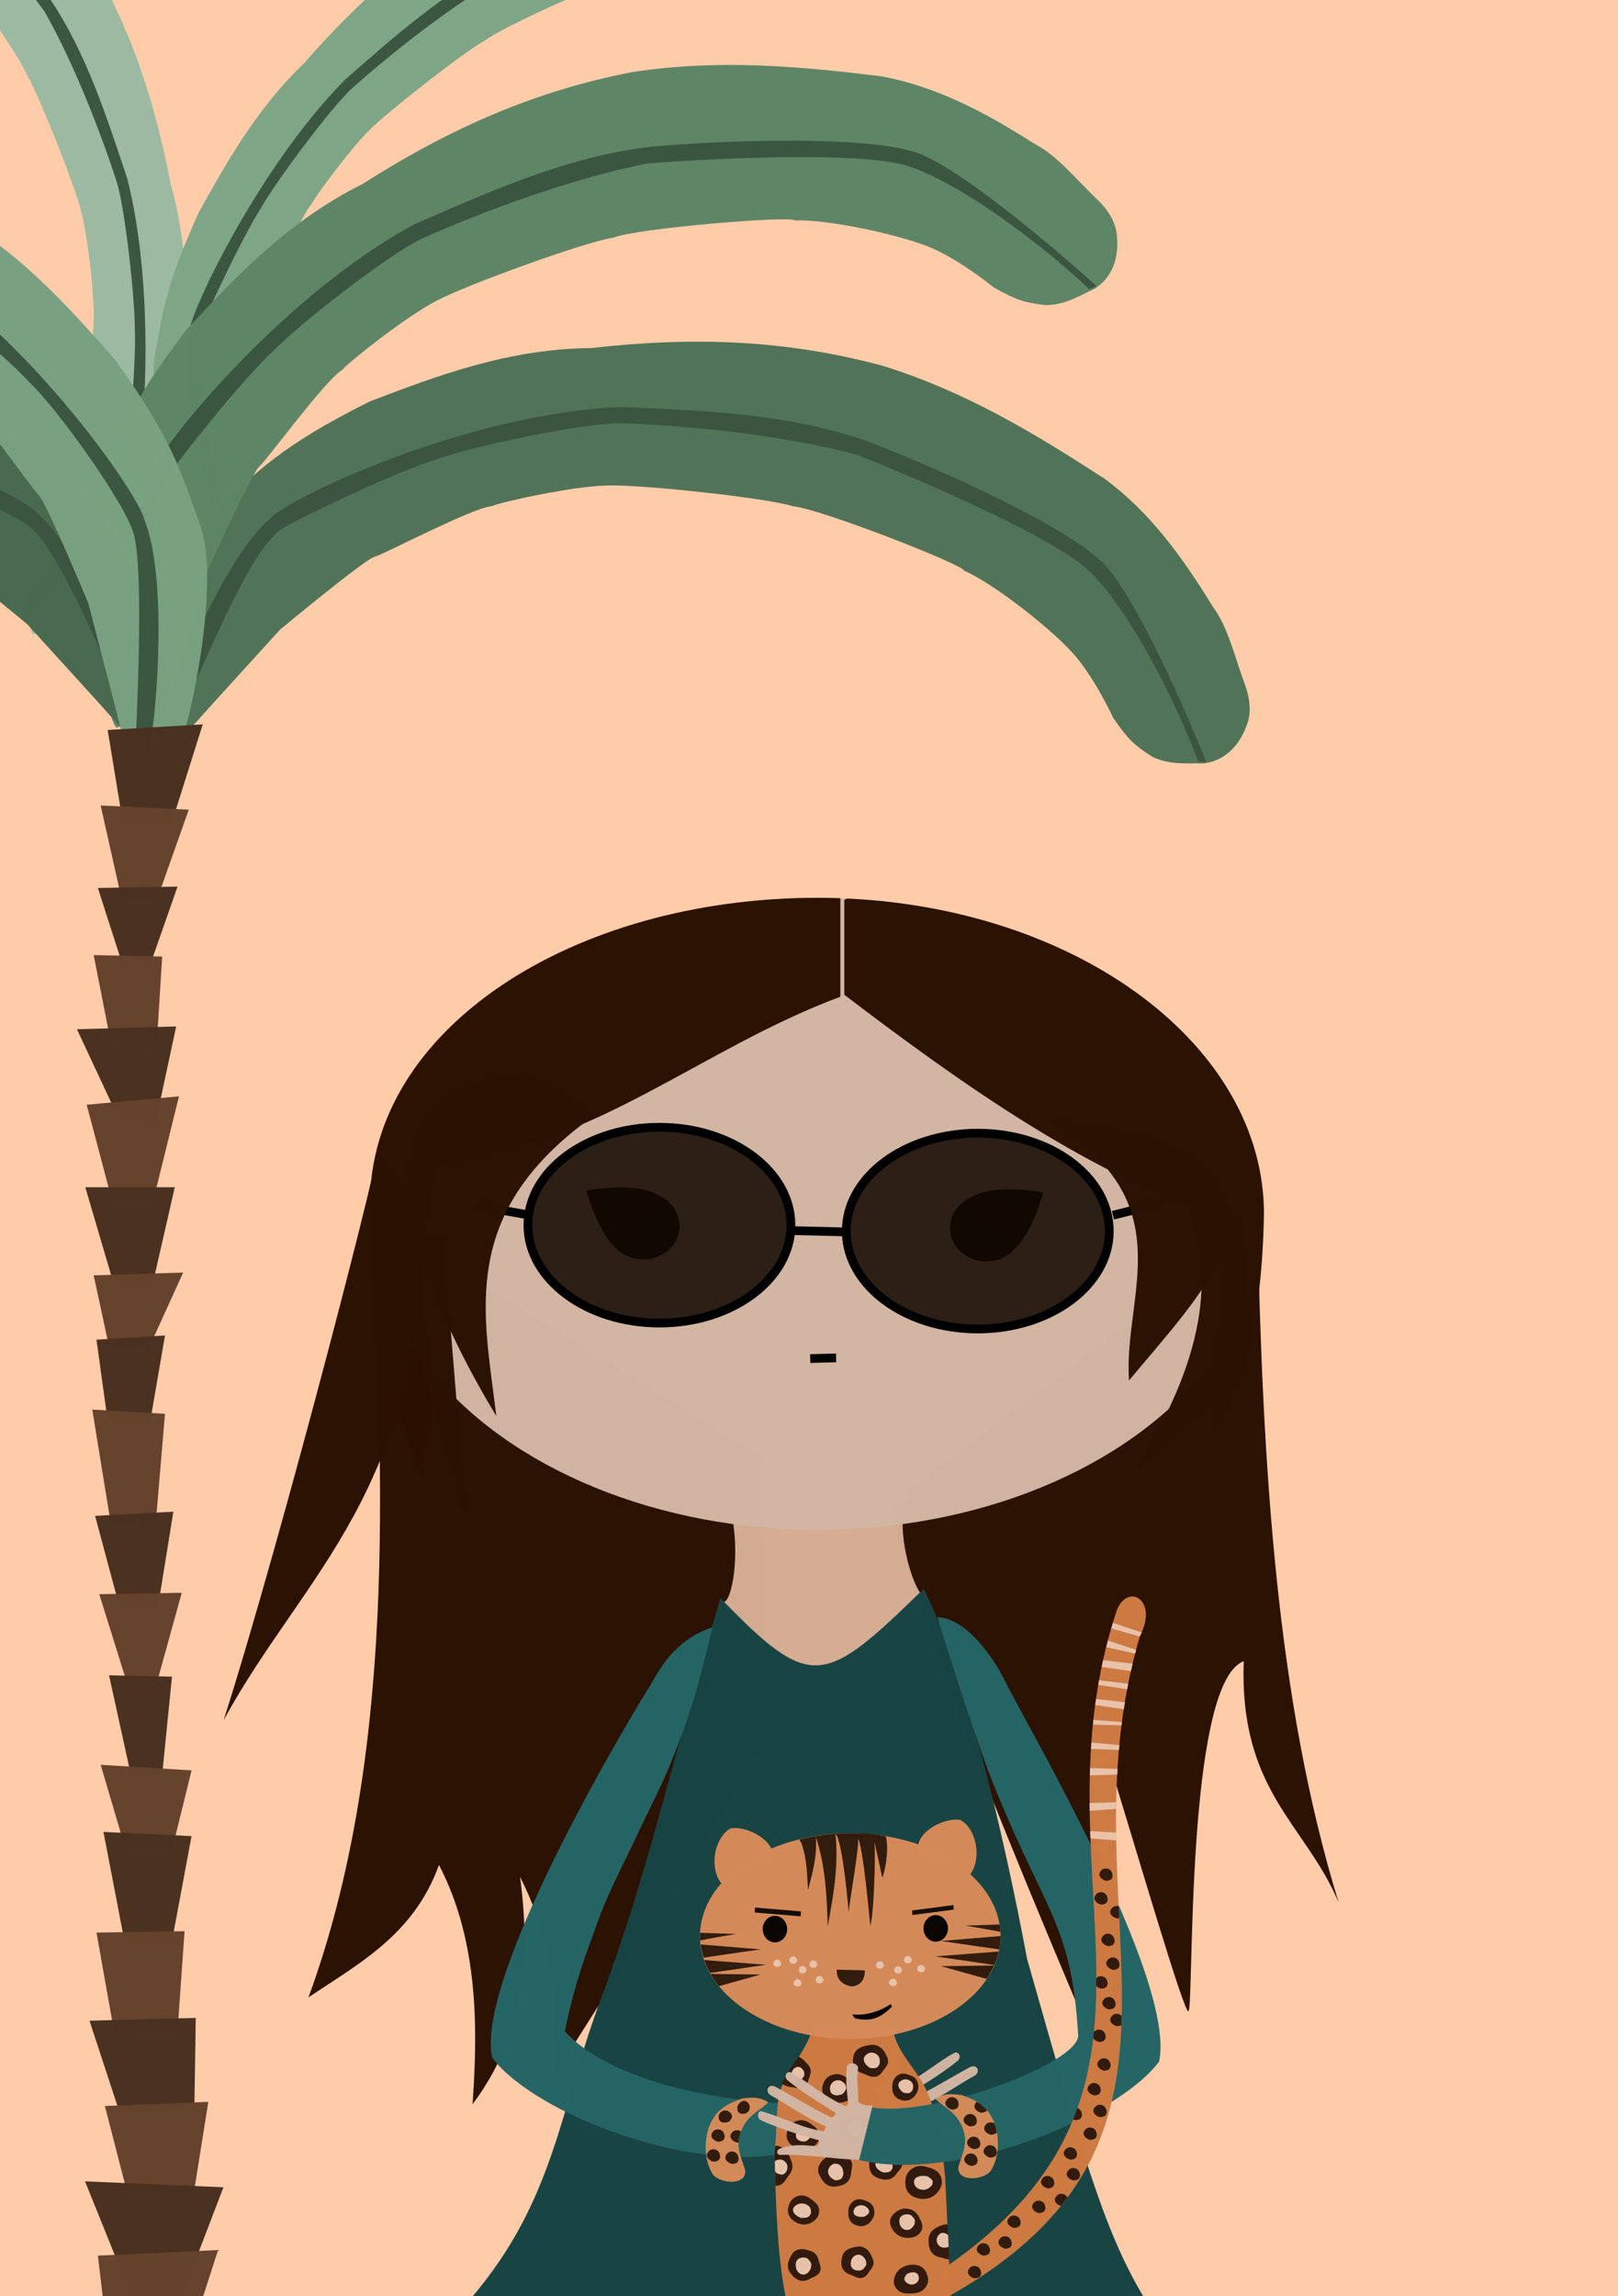 <?xml version="1.0" encoding="UTF-8" standalone="no"?>
<!-- Created with Inkscape (http://www.inkscape.org/) -->

<svg
   width="148mm"
   height="210mm"
   viewBox="0 0 559.37 793.701"
   version="1.1"
   id="svg1"
   inkscape:version="1.3.2 (091e20e, 2023-11-25, custom)"
   sodipodi:docname="justme.svg"
   xmlns:inkscape="http://www.inkscape.org/namespaces/inkscape"
   xmlns:sodipodi="http://sodipodi.sourceforge.net/DTD/sodipodi-0.dtd"
   xmlns="http://www.w3.org/2000/svg"
   xmlns:svg="http://www.w3.org/2000/svg">
  <sodipodi:namedview
     id="namedview1"
     pagecolor="#ffffff"
     bordercolor="#000000"
     borderopacity="0.25"
     inkscape:showpageshadow="2"
     inkscape:pageopacity="0.0"
     inkscape:pagecheckerboard="0"
     inkscape:deskcolor="#d1d1d1"
     inkscape:document-units="mm"
     inkscape:zoom="0.36571381"
     inkscape:cx="-51.953193"
     inkscape:cy="753.3213"
     inkscape:window-width="1920"
     inkscape:window-height="1017"
     inkscape:window-x="-8"
     inkscape:window-y="-8"
     inkscape:window-maximized="1"
     inkscape:current-layer="layer1" />
  <defs
     id="defs1" />
  <g
     inkscape:label="Calque 1"
     inkscape:groupmode="layer"
     id="layer1">
    <rect
       style="opacity:0.996;fill:#ffccaa;fill-opacity:1;stroke:none;stroke-width:0;stroke-dasharray:none;stroke-opacity:1"
       id="rect133"
       width="559.37"
       height="793.701"
       x="0"
       y="0" />
    <path
       style="opacity:0.996;fill:#2c1202;fill-opacity:1;stroke-width:4.535"
       d="m 127.832,420.411 c 5.404,91.329 8.68,188.504 -21.191,270.02 16.857,-11.447 36.355,-21.402 45.117,-45.801 14.251,27.295 13.228,58.944 11.621,82.715 18.049,-24.108 20.119,-50.879 16.406,-78.613 13.359,26.571 12.498,47.81 11.621,69.043 l 73.145,-115.527 -0.684,-98.438 z"
       id="path10"
       sodipodi:nodetypes="ccccccccc" />
    <path
       style="opacity:0.996;fill:#2c1202;fill-opacity:1;stroke-width:4.535"
       d="m 434.766,423.829 c 1.772,82.748 6.443,163.65 28.027,233.789 -11.422,-27.134 -34.396,-38.383 -32.813,-83.399 -20.42,7.518 -17.094,121.074 -19.141,120.996 -1.738,-0.066 -16.84,-52.016 -30.078,-95.02 -9.733,-15.294 5.692,126.825 4.102,122.363 -2.857,-8.012 -92.645,-212.638 -72.813,-205.845 z"
       id="path11"
       sodipodi:nodetypes="cccscscc" />
    <path
       style="opacity:0.996;fill:#d4ad92;fill-opacity:0.992;stroke:none;stroke-width:4.535;stroke-dasharray:none;stroke-opacity:1"
       d="m 253.191,524.661 c 2.793,15.864 -0.91,31.035 -3.535,28.837 25.135,42.645 45.203,37.812 70.338,-1.484 -4.486,0 -13.696,-33.318 -2.9,-36.736 3.687,-1.167 -63.903,9.384 -63.903,9.384 z"
       id="path2"
       sodipodi:nodetypes="cccsc" />
    <ellipse
       style="opacity:0.996;fill:#d1b5a2;fill-opacity:0.992;stroke:none;stroke-width:4.535;stroke-dasharray:none;stroke-opacity:1"
       id="path1"
       cx="282.774"
       cy="419.569"
       rx="154.196"
       ry="109.243" />
    <path
       style="opacity:0.996;fill:#194444;fill-opacity:1;stroke:none;stroke-width:4.535;stroke-dasharray:none;stroke-opacity:1"
       d="m 249.089,552.414 c -17.384,57.758 -25.055,95.365 -41.641,139.296 -13.95,37.632 -15.818,68.886 -44.351,102.391 l 232.068,-0.483 C 381.182,770.042 373.862,743.113 355.072,677.051 346.537,631.498 333.202,576.09 319.31,549.231 c -34.43,33.516 -38.752,35.738 -70.221,3.183 z"
       id="path3"
       sodipodi:nodetypes="ccccccc" />
    <path
       style="opacity:0.996;fill:#266565;fill-opacity:1;stroke:none;stroke-width:6e-08;stroke-dasharray:none;stroke-opacity:1"
       d="m 224.984,582.317 c -5.006,7.662 -60.993,100.399 -54.846,128.923 14.923,19.896 71.696,41.397 105.274,32.129 l -5.469,-16.406 c -20.072,-0.811 -58.053,-6.762 -74.678,-24.81 2.462,-11.885 5.427,-22.029 10.008,-34.004 4.17,-12.595 9.033,-21.135 15.116,-34.108 6.512,-13.887 9.712,-18.673 16.757,-38.471 3.857,-10.627 8.025,-28.264 9.13,-33.078 -11.739,3.895 -17.245,12.395 -21.292,19.824 z"
       id="path26"
       sodipodi:nodetypes="ccccccsccc" />
    <g
       id="g5"
       transform="translate(11.621,174.317)">
      <ellipse
         style="opacity:0.996;fill:#140e0a;fill-opacity:0.992;stroke:none;stroke-width:4.535;stroke-dasharray:none;stroke-opacity:1"
         id="path4"
         cx="210.751"
         cy="249.421"
         rx="12.568"
         ry="11.601" />
      <path
         style="opacity:0.996;fill:#140e0a;fill-opacity:0.992;stroke:none;stroke-width:4.535;stroke-dasharray:none;stroke-opacity:1"
         d="m 203.276,257.985 c -6.943,-2.158 -12.26,-20.825 -12.26,-20.825 6.98,-1.099 20.285,-2.483 25.863,2.481 z"
         id="path5"
         sodipodi:nodetypes="cccc" />
    </g>
    <g
       id="g6"
       transform="matrix(-1,0,0,1,551.737,175)">
      <ellipse
         style="opacity:0.996;fill:#140e0a;fill-opacity:0.992;stroke:none;stroke-width:4.535;stroke-dasharray:none;stroke-opacity:1"
         id="ellipse5"
         cx="210.751"
         cy="249.421"
         rx="12.568"
         ry="11.601" />
      <path
         style="opacity:0.996;fill:#140e0a;fill-opacity:0.992;stroke:none;stroke-width:4.535;stroke-dasharray:none;stroke-opacity:1"
         d="m 203.276,257.985 c -6.943,-2.158 -12.26,-20.825 -12.26,-20.825 6.98,-1.099 20.285,-2.483 25.863,2.481 z"
         id="path6"
         sodipodi:nodetypes="cccc" />
    </g>
    <path
       style="opacity:0.996;fill:#140e0a;fill-opacity:0.992;stroke:none;stroke-width:4.535;stroke-dasharray:none;stroke-opacity:1"
       d="m 266.602,481.251 33.496,1.367 z"
       id="path7" />
    <path
       id="path8"
       style="opacity:0.996;fill:#2b1100;fill-opacity:0.992;stroke-width:4.535"
       d="m 282.773,310.326 c -85.16,4.4e-4 -154.879,45.492 -154.879,105.824 0.105,16.091 8.645,79.135 18.416,93.66 -0.067,-14.57 7.543,-19.182 0.595,-51.665 -3.936,-18.403 1.626,-38.148 3.485,-54.826 57.319,-7.941 91.393,-40.594 140.137,-58.789 v -34.057 c -2.582,-0.096 -5.168,-0.145 -7.754,-0.148 z"
       sodipodi:nodetypes="cccscccc" />
    <path
       id="path9"
       style="opacity:0.996;fill:#2c1202;fill-opacity:1;stroke-width:4.535"
       d="m 292.939,310.594 -1.045,0.441 v 32.812 c 41.528,31.618 86.802,63.645 131.934,77.246 l -5.031,76.148 c 8.76,-13.904 17.422,-34.42 18.174,-77.674 -0.023,-57.526 -63.01,-105.182 -144.031,-108.975 z"
       sodipodi:nodetypes="ccccccc" />
    <path
       style="opacity:0.996;fill:#cccccc;fill-opacity:0.992;stroke:#000000;stroke-width:3.024;stroke-dasharray:none;stroke-opacity:1"
       d="M 183.199,420.052 164.347,416.669 Z"
       id="path19"
       sodipodi:nodetypes="ccc" />
    <path
       style="opacity:0.996;fill:#2c1202;fill-opacity:1;stroke-width:4.535"
       d="m 206.446,384.864 c -48.647,33.911 -39.074,69.116 -34.863,104.59 -13.814,-22.758 -66.973,-116.818 11.621,-118.262 z"
       id="path12"
       sodipodi:nodetypes="cccc" />
    <path
       style="opacity:0.996;fill:#cccccc;fill-opacity:0.992;stroke:#000000;stroke-width:3.024;stroke-dasharray:none;stroke-opacity:1"
       d="m 384.766,420.052 17.401,-4.35 z"
       id="path20" />
    <path
       style="opacity:0.996;fill:#2c1202;fill-opacity:1;stroke-width:4.535"
       d="m 360.254,386.231 c 50.071,28.027 27.904,60.84 30.078,90.918 25.556,-30.769 58.006,-62.146 9.57,-84.082 z"
       id="path13"
       sodipodi:nodetypes="cccc" />
    <path
       style="opacity:0.996;fill:#2c1202;fill-opacity:1;stroke-width:4.535"
       d="m 153.125,426.563 8.203,100.488 -27.344,-98.438 z"
       id="path14" />
    <path
       style="opacity:0.996;fill:#2c1202;fill-opacity:1;stroke-width:4.535"
       d="m 411.524,420.411 c 10.868,29.298 -2.319,62.47 -21.875,91.602 l 41.699,-38.281 -2.051,-54.004 z"
       id="path15"
       sodipodi:nodetypes="ccccc" />
    <ellipse
       style="opacity:0.996;fill:#120701;fill-opacity:0.865;stroke:#000000;stroke-width:3.024;stroke-dasharray:none;stroke-opacity:1"
       id="ellipse16"
       cx="227.979"
       cy="423.487"
       rx="45.459"
       ry="33.838" />
    <path
       style="opacity:0.996;fill:#cccccc;fill-opacity:0.992;stroke:#000000;stroke-width:3.024;stroke-dasharray:none;stroke-opacity:1"
       d="m 280.115,469.598 8.942,-0.242 z"
       id="path17" />
    <path
       style="opacity:0.996;fill:#cccccc;fill-opacity:0.992;stroke:#000000;stroke-width:3.024;stroke-dasharray:none;stroke-opacity:1"
       d="m 273.59,425.369 19.818,0.483 z"
       id="path18" />
    <path
       style="opacity:0.996;fill:#2c1101;fill-opacity:1;stroke:none;stroke-width:6e-08;stroke-dasharray:none;stroke-opacity:1"
       d="M 130.394,396.767 C 134.87,386.377 98.084,529.434 77.34,594.551 104.959,543.751 146.697,515.374 145.979,419.569 Z"
       id="path24"
       sodipodi:nodetypes="cccc" />
    <path
       style="opacity:0.996;fill:#d1b5a2;fill-opacity:0.988;stroke:none;stroke-width:6e-08;stroke-dasharray:none;stroke-opacity:1"
       d="m 301.692,721.031 c 1.749,-0.104 3.548,-0.019 4.996,-1.275 -0.044,-4.847 0.627,-7.561 0.02,-11.869 0.509,-1.774 3.438,-2.157 3.977,-0.039 0.294,4.638 0.118,6.707 -0.528,12.51 l 0.666,0.953 c 7.593,-3.253 12.904,-8.347 19.181,-11.759 0.972,-0.458 2.552,0.837 1.332,2.551 -6.107,5.194 -15.275,10.241 -17.025,11.685 l 1.275,1.369 c 2.558,-0.606 13.124,-7.064 19.686,-10.596 2.536,-1.25 3.689,1.44 1.901,2.776 -7.554,4.241 -11.81,7.693 -19.43,10.954 l 0.861,1.649 c 8.073,-1.267 12.907,-4.459 21.725,-6.996 1.119,0.274 1.521,2.351 0,3.189 -7.55,3.376 -17.338,6.303 -20.413,6.976 0.924,-0.907 -0.308,1.194 1.04,1.932 2.856,-0.005 7.715,-1.142 13.044,0.976 0.968,0.545 1.097,1.935 -0.353,2.081 -8.302,-0.299 -17.073,0.992 -25.099,1.259 z"
       id="path132"
       sodipodi:nodetypes="cccccccccccccccccccccc" />
    <path
       style="opacity:0.996;fill:#ce7b43;fill-opacity:1;stroke:none;stroke-width:6e-08;stroke-dasharray:none;stroke-opacity:1"
       d="m 280.11,700.776 c 2.386,1.166 -5.831,13.014 -9.453,19.65 -2.734,5.246 -1.774,14.479 -2.868,23.246 0.357,17.793 0.991,36.499 3.867,50.513 l 57.038,-0.242 -1.933,-41.329 c -1.152,-11.387 -2.544,-22.655 -7.492,-32.144 -3.523,-6.255 -9.531,-11.822 -10.634,-19.335 z"
       id="path35"
       sodipodi:nodetypes="ccccccccc" />
    <ellipse
       style="opacity:0.996;fill:#d58b59;fill-opacity:1;stroke:none;stroke-width:0;stroke-dasharray:none;stroke-opacity:1"
       id="path27"
       cx="293.946"
       cy="669.239"
       rx="51.953"
       ry="35.547" />
    <ellipse
       style="opacity:0.996;fill:#120701;fill-opacity:0.865;stroke:#000000;stroke-width:3.024;stroke-dasharray:none;stroke-opacity:1"
       id="ellipse27"
       cx="338.038"
       cy="425.538"
       rx="45.459"
       ry="33.838" />
    <path
       style="opacity:0.996;fill:#d58b59;fill-opacity:1;stroke:none;stroke-width:6e-08;stroke-dasharray:none;stroke-opacity:1"
       d="m 249.421,651.105 c -4.659,-6.063 -1.999,-16.375 3.142,-19.093 6.074,-1.137 17.128,5.085 14.26,11.843 z"
       id="path28"
       sodipodi:nodetypes="cccc" />
    <path
       style="opacity:0.996;fill:#d58b59;fill-opacity:1;stroke:none;stroke-width:6e-08;stroke-dasharray:none;stroke-opacity:1"
       d="m 335.208,648.205 c 4.659,-6.063 1.999,-16.375 -3.142,-19.093 -6.074,-1.137 -17.128,5.085 -14.26,11.843 z"
       id="path29"
       sodipodi:nodetypes="cccc" />
    <ellipse
       style="opacity:0.996;fill:#070402;fill-opacity:1;stroke:none;stroke-width:6e-08;stroke-dasharray:none;stroke-opacity:1"
       id="path30"
       cx="267.91"
       cy="666.815"
       rx="4.23"
       ry="4.592" />
    <ellipse
       style="opacity:0.996;fill:#070402;fill-opacity:1;stroke:none;stroke-width:6e-08;stroke-dasharray:none;stroke-opacity:1"
       id="ellipse30"
       cx="323.498"
       cy="666.573"
       rx="4.23"
       ry="4.592" />
    <path
       id="path31"
       style="opacity:0.996;fill:#321c0e;fill-opacity:1;stroke:none;stroke-width:6e-08;stroke-dasharray:none;stroke-opacity:1"
       d="m 293.945,633.691 c -5.978,0.024 -11.905,0.755 -17.52,2.158 0.127,0.776 0.547,0.996 0.547,0.996 2.273,6.456 1.917,11.16 2.418,16.436 1.317,-5.693 3.163,-10.855 2.658,-18.369 3.49,10.736 3.756,20.827 4.109,30.936 1.976,-10.634 3.838,-21.268 2.658,-31.902 2.601,1.789 4.828,29.547 4.592,27.311 -0.191,-1.81 4.429,-25.947 3.082,-27.518 -0.848,-0.03 -1.696,-0.045 -2.545,-0.047 z m 2.326,1.076 c 2.272,1.873 4.905,35.583 4.629,30.84 1.449,-5.196 2.086,-31.217 0.967,-30.938 l 3.143,14.26 c 0.408,0 2.608,-9.182 1.227,-14.223 -3.157,-0.527 -12.47,-2.005 -9.965,0.06 z"
       sodipodi:nodetypes="cccccccscccsccccs" />
    <path
       style="opacity:0.996;fill:#321c0e;fill-opacity:1;stroke:none;stroke-width:6e-08;stroke-dasharray:none;stroke-opacity:1"
       d="m 294.617,686.633 c -2.669,-0.299 -5.598,-1.982 -5.317,-5.8 l 9.667,0.242 c 0.077,3.074 -1.206,5.061 -4.35,5.559 z"
       id="path32"
       sodipodi:nodetypes="cccc" />
    <path
       id="path33"
       style="opacity:0.996;fill:#321c0e;fill-opacity:1;stroke:none;stroke-width:6e-08;stroke-dasharray:none;stroke-opacity:1"
       d="M 242.102 668.107 A 51.953 35.547 0 0 0 241.992 669.238 A 51.953 35.547 0 0 0 242.135 670.732 C 246.848 669.75 254.496 668.506 254.496 668.506 L 242.102 668.107 z M 242.27 672.129 A 51.953 35.547 0 0 0 243.248 676.668 L 262.955 673.824 C 262.955 673.824 249.159 672.661 242.27 672.129 z M 243.494 677.51 A 51.953 35.547 0 0 0 245.516 681.971 L 264.889 679.141 L 243.494 677.51 z M 245.684 682.312 A 51.953 35.547 0 0 0 248.6 686.523 L 262.955 682.525 L 245.684 682.312 z " />
    <path
       id="path34"
       style="opacity:0.996;fill:#321c0e;fill-opacity:1;stroke:none;stroke-width:6e-08;stroke-dasharray:none;stroke-opacity:1"
       d="M 345.553 665.227 L 333.77 665.607 C 333.77 665.607 341.12 666.802 345.85 667.775 A 51.953 35.547 0 0 0 345.553 665.227 z M 345.898 669.236 C 338.977 669.772 325.311 670.924 325.311 670.924 L 345.459 673.832 A 51.953 35.547 0 0 0 345.898 669.238 A 51.953 35.547 0 0 0 345.898 669.236 z M 345.254 674.574 L 323.377 676.24 L 343.744 679.215 A 51.953 35.547 0 0 0 345.254 674.574 z M 343.652 679.398 L 325.311 679.625 L 341.094 684.02 A 51.953 35.547 0 0 0 343.652 679.398 z " />
    <path
       style="opacity:0.996;fill:#321c0e;fill-opacity:1;stroke:none;stroke-width:6e-08;stroke-dasharray:none;stroke-opacity:1"
       d="m 285.435,745.857 c -1.93,1.298 -3.175,3.607 -2.321,5.599 1.458,3.271 3.163,4.502 5.486,4.355 4.537,-0.339 5.63,-2.582 5.697,-5.392 0.607,-2.386 0.487,-4.443 -2.532,-5.185 -1.985,-0.468 -3.815,-1.775 -6.33,0.622 z"
       id="path36"
       sodipodi:nodetypes="cccccc" />
    <path
       style="opacity:0.996;fill:#321c0e;fill-opacity:1;stroke:none;stroke-width:6e-08;stroke-dasharray:none;stroke-opacity:1"
       d="m 279.59,777.89 c -2.051,-0.834 -4.553,-0.583 -5.702,1.164 -1.857,2.913 -1.951,4.926 -0.617,6.69 2.647,3.418 5.017,3.081 7.304,1.626 2.23,-0.799 3.816,-1.998 2.829,-4.792 -0.665,-1.826 -0.575,-3.98 -3.813,-4.688 z"
       id="path38"
       sodipodi:nodetypes="cccccc" />
    <path
       style="opacity:0.996;fill:#321c0e;fill-opacity:1;stroke:none;stroke-width:6e-08;stroke-dasharray:none;stroke-opacity:1"
       d="m 299.691,732.045 c -1.797,-1.383 -4.42,-1.923 -6.178,-0.697 -2.871,2.062 -3.649,3.852 -2.895,5.855 1.526,3.9 4.043,4.322 6.856,3.709 2.533,-0.038 4.547,-0.635 4.494,-3.462 -0.055,-1.854 0.766,-3.772 -2.277,-5.405 z"
       id="path39"
       sodipodi:nodetypes="cccccc" />
    <path
       id="path40"
       style="opacity:0.996;fill:#321c0e;fill-opacity:1;stroke:none;stroke-width:6e-08;stroke-dasharray:none;stroke-opacity:1"
       d="m 327.079,768.889 c -0.33,-0.003 -0.662,0.042 -0.992,0.139 -3.481,1.077 -4.926,2.65 -5.05,5.012 -0.189,4.621 1.953,5.994 4.789,6.402 0.82,0.315 1.609,0.533 2.336,0.56 l -0.557,-12.069 c -0.174,-0.027 -0.35,-0.042 -0.526,-0.043 z" />
    <path
       id="path41"
       style="opacity:0.996;fill:#321c0e;fill-opacity:1;stroke:none;stroke-width:6e-08;stroke-dasharray:none;stroke-opacity:1"
       d="M 268.213 741.701 C 268.156 741.702 268.098 741.706 268.041 741.709 C 267.958 742.369 267.872 743.007 267.789 743.672 C 267.868 747.596 267.967 751.561 268.094 755.514 C 269.374 755.647 270.584 755.112 271.67 753.422 C 272.915 751.443 275.029 749.947 273.307 746.322 C 272.605 743.824 270.621 741.668 268.213 741.701 z " />
    <path
       style="opacity:0.996;fill:#321c0e;fill-opacity:1;stroke:none;stroke-width:6e-08;stroke-dasharray:none;stroke-opacity:1"
       d="m 305.154,743.381 c -2.207,0.174 -4.332,1.447 -4.578,3.396 -0.357,3.225 0.461,4.949 2.443,5.857 3.897,1.734 5.865,0.445 7.259,-1.744 1.636,-1.616 2.517,-3.292 0.384,-5.209 -1.412,-1.245 -2.296,-3.084 -5.508,-2.301 z"
       id="path43"
       sodipodi:nodetypes="cccccc" />
    <path
       style="opacity:0.996;fill:#e8c3ac;fill-opacity:1;stroke:none;stroke-width:6e-08;stroke-dasharray:none;stroke-opacity:1"
       d="m 296.467,732.668 c -1.03,-0.181 -1.92,0.131 -2.619,1.111 -1.205,2.077 -0.303,3.247 0.777,3.945 2.006,1.028 2.399,0.293 3.123,-0.081 0.8,-0.416 0.899,-1.269 0.918,-2.172 -0.422,-1.797 -1.149,-2.516 -2.199,-2.803 z"
       id="path64"
       sodipodi:nodetypes="cccccc" />
    <path
       style="opacity:0.996;fill:#e8c3ac;fill-opacity:1;stroke:none;stroke-width:6e-08;stroke-dasharray:none;stroke-opacity:1"
       d="m 307.218,746.352 c -1.032,-0.516 -2.089,-0.58 -3.18,-0.034 -2.019,1.258 -1.475,2.533 -0.574,3.487 1.769,1.555 2.448,1.097 3.35,1.052 0.999,-0.052 1.407,-0.71 1.747,-1.438 0.189,-1.613 -0.328,-2.458 -1.343,-3.067 z"
       id="path71"
       sodipodi:nodetypes="cccccc" />
    <path
       style="opacity:0.996;fill:#266565;fill-opacity:1;stroke:none;stroke-width:6e-08;stroke-dasharray:none;stroke-opacity:1"
       d="m 347.809,581.75 c 5.489,11.529 59.059,102.332 52.913,130.857 -14.923,19.896 -71.938,42.847 -105.515,33.579 l 5.71,-17.856 c 20.461,4.147 73.744,-15.452 71.777,-25.293 -2.278,-39.328 -12.187,-42.395 -31.262,-91.435 -5.887,-16.7 -10.722,-31.041 -17.332,-52.576 8.884,0.216 18.313,11.644 23.708,22.724 z"
       id="path25"
       sodipodi:nodetypes="cccccccc" />
    <path
       style="opacity:0.996;fill:#321c0e;fill-opacity:1;stroke:none;stroke-width:6e-08;stroke-dasharray:none;stroke-opacity:1"
       d="m 301.375,780.023 c -0.689,-2.015 -2.521,-3.703 -4.636,-3.489 -3.488,0.401 -5.122,1.554 -5.628,3.606 -0.939,4.022 0.874,5.561 3.505,6.36 2.082,1.155 4.054,1.595 5.591,-0.827 0.991,-1.597 2.732,-2.838 1.168,-5.65 z"
       id="path44"
       sodipodi:nodetypes="cccccc" />
    <path
       style="opacity:0.996;fill:#321c0e;fill-opacity:1;stroke:none;stroke-width:6e-08;stroke-dasharray:none;stroke-opacity:1"
       d="m 306.341,710.36 c -0.753,-2.047 -2.753,-3.761 -5.063,-3.543 -3.809,0.408 -5.593,1.578 -6.146,3.662 -1.025,4.085 0.954,5.648 3.827,6.46 2.274,1.174 4.428,1.619 6.105,-0.84 1.082,-1.622 2.983,-2.882 1.276,-5.739 z"
       id="path45"
       sodipodi:nodetypes="cccccc" />
    <path
       style="opacity:0.996;fill:#321c0e;fill-opacity:1;stroke:none;stroke-width:6e-08;stroke-dasharray:none;stroke-opacity:1"
       d="m 295.728,760.402 c -1.502,0.814 -2.514,2.106 -2.478,4.42 -0.039,2.012 0.701,3.285 1.982,4.044 2.179,1.149 4.299,0.716 5.7,-0.846 1.05,-1.36 1.894,-2.824 0.991,-5.173 -0.641,-1.375 -1.749,-1.872 -3.221,-2.351 -1.249,-0.472 -2.162,-0.37 -2.974,-0.094 z"
       id="path46"
       sodipodi:nodetypes="ccccccc" />
    <path
       style="opacity:0.996;fill:#321c0e;fill-opacity:1;stroke:none;stroke-width:6e-08;stroke-dasharray:none;stroke-opacity:1"
       d="m 276.846,732.83 c -2.059,0.209 -3.714,1.093 -4.508,3.422 -0.773,1.996 -0.363,3.567 0.869,4.843 2.146,2.027 4.793,2.448 7.003,1.45 1.725,-0.937 3.246,-2.061 3.033,-4.773 -0.257,-1.633 -1.379,-2.577 -2.936,-3.649 -1.297,-0.975 -2.407,-1.241 -3.46,-1.292 z"
       id="path47"
       sodipodi:nodetypes="ccccccc" />
    <path
       style="opacity:0.996;fill:#321c0e;fill-opacity:1;stroke:none;stroke-width:6e-08;stroke-dasharray:none;stroke-opacity:1"
       d="m 289.2,716.913 c -2.09,0.202 -3.771,1.057 -4.577,3.307 -0.784,1.93 -0.368,3.448 0.882,4.681 2.178,1.959 4.866,2.366 7.109,1.402 1.751,-0.906 3.295,-1.992 3.079,-4.614 -0.26,-1.579 -1.4,-2.491 -2.981,-3.527 -1.317,-0.942 -2.444,-1.199 -3.513,-1.249 z"
       id="path48"
       sodipodi:nodetypes="ccccccc" />
    <path
       style="opacity:0.996;fill:#e8c3ac;fill-opacity:1;stroke:none;stroke-width:6e-08;stroke-dasharray:none;stroke-opacity:1"
       d="m 288.888,719.171 c -1.025,0.38 -1.706,1.093 -1.922,2.257 -0.204,2.327 1.133,2.827 2.428,2.846 2.29,-0.183 2.331,-0.99 2.833,-1.668 0.554,-0.752 0.275,-1.505 -0.101,-2.257 -1.169,-1.262 -2.149,-1.481 -3.238,-1.178 z"
       id="path37"
       sodipodi:nodetypes="cccccc" />
    <path
       style="opacity:0.996;fill:#321c0e;fill-opacity:1;stroke:none;stroke-width:6e-08;stroke-dasharray:none;stroke-opacity:1"
       d="m 277.054,758.844 c -1.965,0.206 -3.546,1.075 -4.304,3.365 -0.738,1.963 -0.346,3.508 0.83,4.762 2.049,1.993 4.576,2.407 6.686,1.426 1.647,-0.921 3.099,-2.027 2.896,-4.693 -0.245,-1.606 -1.316,-2.534 -2.803,-3.588 -1.239,-0.959 -2.298,-1.22 -3.304,-1.271 z"
       id="path49"
       sodipodi:nodetypes="ccccccc" />
    <path
       style="opacity:0.996;fill:#321c0e;fill-opacity:1;stroke:none;stroke-width:6e-08;stroke-dasharray:none;stroke-opacity:1"
       d="m 315.308,763.877 c -1.965,-0.734 -3.903,-0.722 -5.784,0.888 -1.696,1.34 -2.111,2.844 -1.635,4.463 0.926,2.656 3.108,4.181 5.604,4.319 2.027,-0.026 3.963,-0.301 5.126,-2.679 0.584,-1.489 0.042,-2.78 -0.83,-4.372 -0.685,-1.395 -1.555,-2.11 -2.481,-2.619 z"
       id="path50"
       sodipodi:nodetypes="ccccccc" />
    <path
       style="opacity:0.996;fill:#321c0e;fill-opacity:1;stroke:none;stroke-width:6e-08;stroke-dasharray:none;stroke-opacity:1"
       d="m 319.055,791.645 c 1.57,-1.424 2.35,-3.138 1.438,-5.47 -0.705,-2.056 -2.106,-3.051 -3.99,-3.31 -3.152,-0.296 -5.636,0.989 -6.8,3.131 -0.802,1.798 -1.307,3.619 0.7,5.64 1.316,1.139 2.885,1.201 4.903,1.099 1.736,-0.02 2.838,-0.488 3.748,-1.091 z"
       id="path51"
       sodipodi:nodetypes="ccccccc" />
    <path
       style="opacity:0.996;fill:#321c0e;fill-opacity:1;stroke:none;stroke-width:6e-08;stroke-dasharray:none;stroke-opacity:1"
       d="m 316.445,748.973 c -2.096,0.993 -3.51,2.568 -3.46,5.39 -0.055,2.454 0.979,4.006 2.768,4.931 3.043,1.401 6.002,0.873 7.958,-1.032 1.466,-1.658 2.644,-3.444 1.384,-6.308 -0.895,-1.677 -2.442,-2.283 -4.498,-2.867 -1.744,-0.575 -3.019,-0.451 -4.152,-0.115 z"
       id="path52"
       sodipodi:nodetypes="ccccccc" />
    <path
       style="opacity:0.996;fill:#321c0e;fill-opacity:1;stroke:none;stroke-width:6e-08;stroke-dasharray:none;stroke-opacity:1"
       d="m 310.938,716.994 c -1.502,0.814 -2.514,2.106 -2.478,4.42 -0.039,2.012 0.701,3.285 1.982,4.044 2.179,1.149 4.299,0.716 5.7,-0.846 1.05,-1.36 1.894,-2.824 0.991,-5.173 -0.641,-1.375 -1.749,-1.872 -3.221,-2.351 -1.249,-0.472 -2.162,-0.37 -2.974,-0.094 z"
       id="path53"
       sodipodi:nodetypes="ccccccc" />
    <path
       style="opacity:0.996;fill:#d48b5a;fill-opacity:1;stroke:none;stroke-width:6e-08;stroke-dasharray:none;stroke-opacity:1"
       d="m 256.542,725.38 c -6.134,2.1 -9.238,4.465 -11.279,9.441 -1.695,4.335 -1.977,11.113 0.684,15.915 1.667,4.175 12.667,5.198 11.621,-0.809 -1.353,-4.229 -3.481,-8.305 -1.367,-13.218 2.09,-5.63 6.493,-6.993 9.391,-10.073 -2.603,-1.492 -4.371,-1.911 -9.049,-1.256 z"
       id="path54"
       sodipodi:nodetypes="ccccccc" />
    <path
       style="opacity:0.996;fill:#d48b5a;fill-opacity:1;stroke:none;stroke-width:6e-08;stroke-dasharray:none;stroke-opacity:1"
       d="m 332.411,724.171 c 6.134,2.1 9.238,4.465 11.279,9.441 1.695,4.335 1.977,11.113 -0.684,15.915 -1.667,4.175 -12.667,5.198 -11.621,-0.809 1.353,-4.229 3.481,-8.305 1.367,-13.218 -2.09,-5.63 -6.493,-6.993 -9.391,-10.073 2.603,-1.492 4.371,-1.911 9.049,-1.256 z"
       id="path55"
       sodipodi:nodetypes="ccccccc" />
    <rect
       style="opacity:0.996;fill:#150c06;fill-opacity:1;stroke:none;stroke-width:6.00423e-08;stroke-dasharray:none;stroke-opacity:1"
       id="rect55"
       width="15.929"
       height="1.705"
       x="280.916"
       y="636.053"
       transform="matrix(0.997,0.083,-0.03,1,0,0)" />
    <rect
       style="opacity:0.996;fill:#150c06;fill-opacity:1;stroke:none;stroke-width:6.00851e-08;stroke-dasharray:none;stroke-opacity:1"
       id="rect56"
       width="14.427"
       height="1.574"
       x="279.449"
       y="698.105"
       transform="matrix(0.991,-0.13,0.055,0.998,0,0)" />
    <path
       style="opacity:0.996;fill:#321c0e;fill-opacity:1;stroke:none;stroke-width:6e-08;stroke-dasharray:none;stroke-opacity:1"
       d="m 250.063,729.6 c -0.848,0.305 -1.411,0.878 -1.59,1.814 -0.169,1.869 0.938,2.271 2.009,2.287 1.894,-0.147 1.928,-0.795 2.343,-1.34 0.459,-0.605 0.227,-1.209 -0.084,-1.814 -0.967,-1.014 -1.778,-1.19 -2.678,-0.946 z"
       id="path56"
       sodipodi:nodetypes="cccccc" />
    <path
       style="opacity:0.996;fill:#321c0e;fill-opacity:1;stroke:none;stroke-width:6e-08;stroke-dasharray:none;stroke-opacity:1"
       d="m 249.085,736.195 c -0.848,-0.306 -1.647,-0.223 -2.381,0.383 -1.322,1.332 -0.726,2.347 0.089,3.042 1.553,1.094 1.992,0.617 2.66,0.462 0.739,-0.173 0.946,-0.787 1.092,-1.45 -0.098,-1.397 -0.611,-2.05 -1.46,-2.436 z"
       id="path57"
       sodipodi:nodetypes="cccccc" />
    <path
       id="path58"
       style="opacity:0.996;fill:#321c0e;fill-opacity:1;stroke:none;stroke-width:6e-08;stroke-dasharray:none;stroke-opacity:1"
       d="M 254.738 736.324 C 254.233 736.327 253.748 736.502 253.289 736.881 C 251.967 738.213 252.564 739.227 253.379 739.922 C 254.357 740.611 254.892 740.678 255.322 740.594 C 255.365 739.372 255.61 738.111 256.168 736.787 C 256.018 736.675 255.852 736.581 255.67 736.498 C 255.352 736.383 255.042 736.323 254.738 736.324 z " />
    <path
       style="opacity:0.996;fill:#321c0e;fill-opacity:1;stroke:none;stroke-width:6e-08;stroke-dasharray:none;stroke-opacity:1"
       d="m 247.514,743.083 c -0.848,-0.306 -1.647,-0.223 -2.381,0.383 -1.322,1.332 -0.726,2.347 0.089,3.042 1.553,1.094 1.992,0.617 2.66,0.462 0.739,-0.173 0.946,-0.787 1.092,-1.45 -0.098,-1.397 -0.611,-2.05 -1.46,-2.436 z"
       id="path59"
       sodipodi:nodetypes="cccccc" />
    <path
       style="opacity:0.996;fill:#321c0e;fill-opacity:1;stroke:none;stroke-width:6e-08;stroke-dasharray:none;stroke-opacity:1"
       d="m 253.918,743.869 c -0.848,-0.306 -1.647,-0.223 -2.381,0.383 -1.322,1.332 -0.726,2.347 0.089,3.042 1.553,1.094 1.992,0.617 2.66,0.462 0.739,-0.173 0.946,-0.787 1.092,-1.45 -0.098,-1.397 -0.611,-2.05 -1.46,-2.436 z"
       id="path60"
       sodipodi:nodetypes="cccccc" />
    <path
       style="opacity:0.996;fill:#321c0e;fill-opacity:1;stroke:none;stroke-width:6e-08;stroke-dasharray:none;stroke-opacity:1"
       d="m 258.872,729.597 c 0.437,-0.788 0.484,-1.59 0.003,-2.412 -1.104,-1.518 -2.201,-1.092 -3.017,-0.399 -1.329,1.358 -0.928,1.868 -0.881,2.552 0.053,0.757 0.625,1.06 1.257,1.31 1.395,0.127 2.121,-0.275 2.639,-1.051 z"
       id="path61"
       sodipodi:nodetypes="cccccc" />
    <path
       style="opacity:0.996;fill:#321c0e;fill-opacity:1;stroke:none;stroke-width:6e-08;stroke-dasharray:none;stroke-opacity:1"
       d="m 329.989,725.077 c -0.848,-0.306 -1.647,-0.223 -2.381,0.383 -1.322,1.332 -0.726,2.347 0.089,3.042 1.553,1.094 1.992,0.617 2.66,0.462 0.739,-0.173 0.946,-0.787 1.092,-1.45 -0.098,-1.397 -0.611,-2.05 -1.46,-2.436 z"
       id="path62"
       sodipodi:nodetypes="cccccc" />
    <path
       style="opacity:0.996;fill:#e8c3ac;fill-opacity:1;stroke:none;stroke-width:6e-08;stroke-dasharray:none;stroke-opacity:1"
       d="m 277.63,735.398 c -0.971,0.045 -1.736,0.484 -2.222,1.456 -0.776,2.008 0.234,2.834 1.331,3.221 1.998,0.491 2.242,-0.214 2.845,-0.674 0.667,-0.51 0.623,-1.258 0.498,-2.034 -0.669,-1.454 -1.447,-1.929 -2.453,-1.97 z"
       id="path63"
       sodipodi:nodetypes="cccccc" />
    <path
       style="opacity:0.996;fill:#e8c3ac;fill-opacity:1;stroke:none;stroke-width:6e-08;stroke-dasharray:none;stroke-opacity:1"
       d="m 290.003,748.167 c -0.966,-0.454 -1.894,-0.386 -2.772,0.387 -1.592,1.714 -0.95,3.104 -0.041,4.078 1.744,1.547 2.275,0.931 3.054,0.758 0.862,-0.193 1.131,-1.003 1.331,-1.884 -0.048,-1.876 -0.61,-2.777 -1.573,-3.339 z"
       id="path65"
       sodipodi:nodetypes="cccccc" />
    <path
       style="opacity:0.996;fill:#e8c3ac;fill-opacity:1;stroke:none;stroke-width:6e-08;stroke-dasharray:none;stroke-opacity:1"
       d="m 303.051,710.065 c -0.927,-0.621 -1.913,-0.761 -2.977,-0.25 -1.988,1.209 -1.576,2.61 -0.805,3.69 1.538,1.782 2.21,1.338 3.059,1.35 0.94,0.012 1.373,-0.665 1.747,-1.42 0.301,-1.712 -0.119,-2.651 -1.024,-3.37 z"
       id="path66"
       sodipodi:nodetypes="cccccc" />
    <path
       style="opacity:0.996;fill:#e8c3ac;fill-opacity:1;stroke:none;stroke-width:6e-08;stroke-dasharray:none;stroke-opacity:1"
       d="m 314.884,719.42 c -0.794,-0.636 -1.694,-0.857 -2.737,-0.52 -1.976,0.852 -1.744,2.115 -1.145,3.134 1.236,1.709 1.907,1.39 2.694,1.487 0.871,0.106 1.346,-0.44 1.775,-1.061 0.464,-1.462 0.174,-2.323 -0.588,-3.041 z"
       id="path67"
       sodipodi:nodetypes="cccccc" />
    <g
       id="g97"
       transform="matrix(0.978,0.135,-0.135,0.98,101.457,-23.551)"
       style="stroke-width:1.012">
      <path
         id="path42"
         style="opacity:0.996;fill:#321c0e;fill-opacity:1;stroke:none;stroke-width:6.07077e-08;stroke-dasharray:none;stroke-opacity:1"
         d="m 276.695,711.327 c -1.826,3.257 -3.053,6.114 -4.235,9.565 -0.039,0.08 -0.085,0.539 -0.123,0.621 1.052,0.514 2.392,0.826 3.734,0.691 2.611,0.271 4.78,-0.11 5.179,-3.096 0.242,-1.961 1.395,-3.882 -1.473,-5.977 -0.838,-0.865 -1.938,-1.518 -3.081,-1.803 z"
         sodipodi:nodetypes="cccccccc" />
      <path
         style="opacity:0.996;fill:#e8c3ac;fill-opacity:1;stroke:none;stroke-width:6.07077e-08;stroke-dasharray:none;stroke-opacity:1"
         d="m 276.667,714.993 c -0.826,0.353 -1.374,1.017 -1.549,2.101 -0.164,2.165 0.913,2.63 1.956,2.649 1.845,-0.171 1.878,-0.921 2.282,-1.553 0.447,-0.7 0.221,-1.4 -0.082,-2.101 -0.942,-1.174 -1.731,-1.378 -2.608,-1.096 z"
         id="path68"
         sodipodi:nodetypes="cccccc" />
    </g>
    <path
       style="opacity:0.996;fill:#d1b5a2;fill-opacity:0.988;stroke:none;stroke-width:6e-08;stroke-dasharray:none;stroke-opacity:1"
       d="m 301.69,727.799 c -1.749,-0.104 -3.548,-0.019 -4.996,-1.275 0.044,-4.847 -0.627,-7.561 -0.02,-11.869 -0.509,-1.774 -3.438,-2.157 -3.977,-0.039 -0.294,4.638 -0.118,6.707 0.528,12.51 l -0.666,0.953 c -7.593,-3.253 -12.904,-8.347 -19.181,-11.759 -0.972,-0.458 -2.552,0.837 -1.332,2.551 6.107,5.194 15.275,10.241 17.025,11.685 l -1.275,1.369 c -2.558,-0.606 -13.124,-7.064 -19.686,-10.596 -2.536,-1.25 -3.689,1.44 -1.901,2.776 7.554,4.241 11.81,7.693 19.43,10.954 l -0.861,1.649 c -8.073,-1.267 -12.907,-4.459 -21.725,-6.996 -1.119,0.274 -1.521,2.351 0,3.189 7.55,3.376 17.338,6.303 20.413,6.976 -0.924,-0.907 0.308,1.194 -1.04,1.932 -2.856,-0.005 -7.715,-1.142 -13.044,0.976 -0.968,0.545 -1.097,1.935 0.353,2.081 8.302,-0.299 19.248,1.476 27.275,1.743 z"
       id="path22"
       sodipodi:nodetypes="cccccccccccccccccccccc" />
    <path
       style="opacity:0.996;fill:#e8c3ac;fill-opacity:1;stroke:none;stroke-width:6e-08;stroke-dasharray:none;stroke-opacity:1"
       d="m 278.931,762.062 c -1.084,-0.516 -2.195,-0.58 -3.341,-0.034 -2.122,1.258 -1.55,2.533 -0.603,3.487 1.859,1.555 2.572,1.097 3.52,1.052 1.049,-0.052 1.478,-0.71 1.836,-1.438 0.199,-1.613 -0.345,-2.458 -1.411,-3.067 z"
       id="path69"
       sodipodi:nodetypes="cccccc" />
    <path
       id="path70"
       style="opacity:0.996;fill:#e8c3ac;fill-opacity:1;stroke:none;stroke-width:6e-08;stroke-dasharray:none;stroke-opacity:1"
       d="M 269.699 746.467 C 269.512 746.462 269.315 746.476 269.111 746.51 C 268.56 746.657 268.156 746.858 267.863 747.098 C 267.89 748.249 267.919 749.402 267.949 750.557 C 268.624 751.528 269.205 751.426 269.811 751.613 C 270.65 751.871 271.216 751.379 271.75 750.801 C 272.469 749.347 272.339 748.397 271.717 747.516 C 271.174 746.866 270.512 746.489 269.699 746.467 z " />
    <path
       style="opacity:0.996;fill:#e8c3ac;fill-opacity:1;stroke:none;stroke-width:6e-08;stroke-dasharray:none;stroke-opacity:1"
       d="m 297.455,762.27 c -1.03,0.133 -1.797,0.574 -2.207,1.431 -0.605,1.747 0.562,2.334 1.774,2.547 2.183,0.21 2.365,-0.4 2.957,-0.842 0.654,-0.49 0.526,-1.108 0.306,-1.741 -0.873,-1.144 -1.755,-1.461 -2.831,-1.396 z"
       id="path72"
       sodipodi:nodetypes="cccccc" />
    <path
       style="opacity:0.996;fill:#e8c3ac;fill-opacity:1;stroke:none;stroke-width:6e-08;stroke-dasharray:none;stroke-opacity:1"
       d="m 296.488,779.372 c -1.03,0.181 -1.797,0.781 -2.207,1.947 -0.605,2.376 0.562,3.174 1.774,3.464 2.183,0.286 2.365,-0.544 2.957,-1.145 0.654,-0.667 0.526,-1.507 0.306,-2.368 -0.873,-1.555 -1.755,-1.986 -2.831,-1.898 z"
       id="path73"
       sodipodi:nodetypes="cccccc" />
    <path
       style="opacity:0.996;fill:#e8c3ac;fill-opacity:1;stroke:none;stroke-width:6e-08;stroke-dasharray:none;stroke-opacity:1"
       d="m 277.455,786.219 c -1.03,-0.195 -1.797,-0.841 -2.207,-2.097 -0.605,-2.56 0.562,-3.419 1.774,-3.731 2.183,-0.308 2.365,0.586 2.957,1.233 0.654,0.718 0.526,1.624 0.306,2.55 -0.873,1.675 -1.755,2.14 -2.831,2.045 z"
       id="path74"
       sodipodi:nodetypes="cccccc" />
    <path
       style="opacity:0.996;fill:#e8c3ac;fill-opacity:1;stroke:none;stroke-width:6e-08;stroke-dasharray:none;stroke-opacity:1"
       d="m 318.84,756.916 c -1.238,-0.159 -2.16,-0.686 -2.653,-1.71 -0.728,-2.088 0.675,-2.789 2.133,-3.044 2.624,-0.251 2.843,0.478 3.555,1.006 0.787,0.586 0.632,1.324 0.368,2.08 -1.05,1.366 -2.11,1.745 -3.403,1.668 z"
       id="path75"
       sodipodi:nodetypes="cccccc" />
    <path
       style="opacity:0.996;fill:#e8c3ac;fill-opacity:1;stroke:none;stroke-width:6e-08;stroke-dasharray:none;stroke-opacity:1"
       d="m 313.285,770.812 c -1.03,-0.179 -1.797,-0.772 -2.207,-1.925 -0.605,-2.35 0.562,-3.139 1.774,-3.426 2.183,-0.283 2.365,0.538 2.957,1.132 0.654,0.659 0.526,1.491 0.306,2.342 -0.873,1.538 -1.755,1.965 -2.831,1.877 z"
       id="path76"
       sodipodi:nodetypes="cccccc" />
    <path
       id="path77"
       style="opacity:0.996;fill:#e8c3ac;fill-opacity:1;stroke:none;stroke-width:6e-08;stroke-dasharray:none;stroke-opacity:1"
       d="M 325.957 771.812 C 325.257 771.805 324.561 772.191 324.008 773.357 C 323.635 774.396 323.858 775.299 324.523 776.102 C 325.277 776.873 326.188 777.174 327.748 776.73 C 327.819 776.685 327.89 776.64 327.959 776.594 L 327.773 772.57 C 327.648 772.47 327.509 772.365 327.354 772.256 C 326.916 772.007 326.436 771.818 325.957 771.812 z " />
    <path
       style="opacity:0.996;fill:#e8c3ac;fill-opacity:1;stroke:none;stroke-width:6e-08;stroke-dasharray:none;stroke-opacity:1"
       d="m 316.143,789.499 c 0.887,-0.389 1.436,-1.016 1.528,-1.966 -0.022,-1.879 -1.267,-2.168 -2.431,-2.076 -2.04,0.337 -2.006,0.985 -2.397,1.57 -0.432,0.648 -0.114,1.227 0.29,1.798 1.161,0.913 2.06,1.007 3.011,0.674 z"
       id="path78"
       sodipodi:nodetypes="cccccc" />
    <path
       id="path81"
       style="opacity:0.996;fill:#321c0e;fill-opacity:1;stroke:none;stroke-width:6e-08;stroke-dasharray:none;stroke-opacity:1"
       d="M 337.695 726.506 C 337.677 726.521 337.657 726.533 337.639 726.549 C 336.317 727.881 336.912 728.895 337.727 729.59 C 339.279 730.684 339.719 730.208 340.387 730.053 C 340.799 729.956 341.046 729.72 341.209 729.416 C 340.243 728.28 339.093 727.336 337.695 726.506 z " />
    <path
       style="opacity:0.996;fill:#321c0e;fill-opacity:1;stroke:none;stroke-width:6e-08;stroke-dasharray:none;stroke-opacity:1"
       d="m 336.273,730.878 c -0.848,-0.306 -1.647,-0.223 -2.381,0.383 -1.322,1.332 -0.726,2.347 0.089,3.042 1.553,1.094 1.992,0.617 2.66,0.462 0.739,-0.173 0.946,-0.787 1.092,-1.45 -0.098,-1.397 -0.611,-2.05 -1.46,-2.436 z"
       id="path82"
       sodipodi:nodetypes="cccccc" />
    <path
       id="path83"
       style="opacity:0.996;fill:#321c0e;fill-opacity:1;stroke:none;stroke-width:6e-08;stroke-dasharray:none;stroke-opacity:1"
       d="M 342.471 733.605 C 341.965 733.608 341.48 733.783 341.021 734.162 C 339.7 735.494 340.296 736.508 341.111 737.203 C 342.664 738.297 343.104 737.819 343.771 737.664 C 344.207 737.562 344.457 737.307 344.619 736.979 C 344.426 735.921 344.161 734.927 343.836 734.021 C 343.703 733.929 343.558 733.848 343.402 733.777 C 343.084 733.663 342.774 733.604 342.471 733.605 z " />
    <path
       style="opacity:0.996;fill:#321c0e;fill-opacity:1;stroke:none;stroke-width:6e-08;stroke-dasharray:none;stroke-opacity:1"
       d="m 337.482,738.733 c -0.848,-0.306 -1.647,-0.223 -2.381,0.383 -1.322,1.332 -0.726,2.347 0.089,3.042 1.553,1.094 1.992,0.617 2.66,0.462 0.739,-0.173 0.946,-0.787 1.092,-1.45 -0.098,-1.397 -0.611,-2.05 -1.46,-2.436 z"
       id="path84"
       sodipodi:nodetypes="cccccc" />
    <path
       style="opacity:0.996;fill:#321c0e;fill-opacity:1;stroke:none;stroke-width:6e-08;stroke-dasharray:none;stroke-opacity:1"
       d="m 343.182,741.69 c -0.848,-0.306 -1.647,-0.223 -2.381,0.383 -1.322,1.332 -0.726,2.347 0.089,3.042 1.553,1.094 1.992,0.617 2.66,0.462 0.739,-0.173 0.946,-0.787 1.092,-1.45 -0.098,-1.397 -0.611,-2.05 -1.46,-2.436 z"
       id="path85"
       sodipodi:nodetypes="cccccc" />
    <path
       style="opacity:0.996;fill:#321c0e;fill-opacity:1;stroke:none;stroke-width:6e-08;stroke-dasharray:none;stroke-opacity:1"
       d="m 336.515,744.533 c -0.848,-0.306 -1.647,-0.223 -2.381,0.383 -1.322,1.332 -0.726,2.347 0.089,3.042 1.553,1.094 1.992,0.617 2.66,0.462 0.739,-0.173 0.946,-0.787 1.092,-1.45 -0.098,-1.397 -0.611,-2.05 -1.46,-2.436 z"
       id="path86"
       sodipodi:nodetypes="cccccc" />
    <path
       style="opacity:0.996;fill:#e8c3ac;fill-opacity:1;stroke:none;stroke-width:6.00002e-08;stroke-dasharray:none;stroke-opacity:1"
       d="m 277.487,679.569 c -0.516,0.024 -0.922,0.255 -1.179,0.766 -0.412,1.056 0.124,1.491 0.707,1.694 1.061,0.258 1.19,-0.113 1.51,-0.354 0.354,-0.268 0.331,-0.662 0.265,-1.07 -0.355,-0.765 -0.768,-1.014 -1.302,-1.036 z"
       id="path87"
       sodipodi:nodetypes="cccccc" />
    <path
       style="opacity:0.996;fill:#e8c3ac;fill-opacity:1;stroke:none;stroke-width:6.00002e-08;stroke-dasharray:none;stroke-opacity:1"
       d="m 281.173,677.635 c -0.516,0.024 -0.922,0.255 -1.179,0.766 -0.412,1.056 0.124,1.491 0.707,1.694 1.061,0.258 1.19,-0.113 1.51,-0.354 0.354,-0.268 0.331,-0.662 0.265,-1.07 -0.355,-0.765 -0.768,-1.014 -1.302,-1.036 z"
       id="path88"
       sodipodi:nodetypes="cccccc" />
    <path
       style="opacity:0.996;fill:#e8c3ac;fill-opacity:1;stroke:none;stroke-width:6.00002e-08;stroke-dasharray:none;stroke-opacity:1"
       d="m 274.224,676.245 c -0.516,0.024 -0.922,0.255 -1.179,0.766 -0.412,1.056 0.124,1.491 0.707,1.694 1.061,0.258 1.19,-0.113 1.51,-0.354 0.354,-0.268 0.331,-0.662 0.265,-1.07 -0.355,-0.765 -0.768,-1.014 -1.302,-1.036 z"
       id="path89"
       sodipodi:nodetypes="cccccc" />
    <path
       style="opacity:0.996;fill:#e8c3ac;fill-opacity:1;stroke:none;stroke-width:6.00002e-08;stroke-dasharray:none;stroke-opacity:1"
       d="m 304.193,677.937 c -0.516,0.024 -0.922,0.255 -1.179,0.766 -0.412,1.056 0.124,1.491 0.707,1.694 1.061,0.258 1.19,-0.113 1.51,-0.354 0.354,-0.268 0.331,-0.662 0.265,-1.07 -0.355,-0.765 -0.768,-1.014 -1.302,-1.036 z"
       id="path90"
       sodipodi:nodetypes="cccccc" />
    <path
       style="opacity:0.996;fill:#e8c3ac;fill-opacity:1;stroke:none;stroke-width:6.00002e-08;stroke-dasharray:none;stroke-opacity:1"
       d="m 310.477,679.629 c -0.516,0.024 -0.922,0.255 -1.179,0.766 -0.412,1.056 0.124,1.491 0.707,1.694 1.061,0.258 1.19,-0.113 1.51,-0.354 0.354,-0.268 0.331,-0.662 0.265,-1.07 -0.355,-0.765 -0.768,-1.014 -1.302,-1.036 z"
       id="path91"
       sodipodi:nodetypes="cccccc" />
    <path
       style="opacity:0.996;fill:#e8c3ac;fill-opacity:1;stroke:none;stroke-width:6.00002e-08;stroke-dasharray:none;stroke-opacity:1"
       d="m 308.725,683.919 c -0.516,0.024 -0.922,0.255 -1.179,0.766 -0.412,1.056 0.124,1.491 0.707,1.694 1.061,0.258 1.19,-0.113 1.51,-0.354 0.354,-0.268 0.331,-0.662 0.265,-1.07 -0.355,-0.765 -0.768,-1.014 -1.302,-1.036 z"
       id="path92"
       sodipodi:nodetypes="cccccc" />
    <path
       style="opacity:0.996;fill:#e8c3ac;fill-opacity:1;stroke:none;stroke-width:6.00002e-08;stroke-dasharray:none;stroke-opacity:1"
       d="m 283.348,683.013 c -0.516,0.024 -0.922,0.255 -1.179,0.766 -0.412,1.056 0.124,1.491 0.707,1.694 1.061,0.258 1.19,-0.113 1.51,-0.354 0.354,-0.268 0.331,-0.662 0.265,-1.07 -0.355,-0.765 -0.768,-1.014 -1.302,-1.036 z"
       id="path93"
       sodipodi:nodetypes="cccccc" />
    <path
       style="opacity:0.996;fill:#e8c3ac;fill-opacity:1;stroke:none;stroke-width:6.00002e-08;stroke-dasharray:none;stroke-opacity:1"
       d="m 313.861,676.125 c -0.516,0.024 -0.922,0.255 -1.179,0.766 -0.412,1.056 0.124,1.491 0.707,1.694 1.061,0.258 1.19,-0.113 1.51,-0.354 0.354,-0.268 0.331,-0.662 0.265,-1.07 -0.355,-0.765 -0.768,-1.014 -1.302,-1.036 z"
       id="path94"
       sodipodi:nodetypes="cccccc" />
    <path
       style="opacity:0.996;fill:#e8c3ac;fill-opacity:1;stroke:none;stroke-width:6.00002e-08;stroke-dasharray:none;stroke-opacity:1"
       d="m 275.735,684.1 c -0.516,0.024 -0.922,0.255 -1.179,0.766 -0.412,1.056 0.124,1.491 0.707,1.694 1.061,0.258 1.19,-0.113 1.51,-0.354 0.354,-0.268 0.331,-0.662 0.265,-1.07 -0.355,-0.765 -0.768,-1.014 -1.302,-1.036 z"
       id="path95"
       sodipodi:nodetypes="cccccc" />
    <path
       style="opacity:0.996;fill:#e8c3ac;fill-opacity:1;stroke:none;stroke-width:6.00002e-08;stroke-dasharray:none;stroke-opacity:1"
       d="m 268.726,677.333 c -0.516,0.024 -0.922,0.255 -1.179,0.766 -0.412,1.056 0.124,1.491 0.707,1.694 1.061,0.258 1.19,-0.113 1.51,-0.354 0.354,-0.268 0.331,-0.662 0.265,-1.07 -0.355,-0.765 -0.768,-1.014 -1.302,-1.036 z"
       id="path96"
       sodipodi:nodetypes="cccccc" />
    <path
       style="opacity:0.996;fill:#e8c3ac;fill-opacity:1;stroke:none;stroke-width:6.00002e-08;stroke-dasharray:none;stroke-opacity:1"
       d="m 318.453,679.206 c -0.516,0.024 -0.922,0.255 -1.179,0.766 -0.412,1.056 0.124,1.491 0.707,1.694 1.061,0.258 1.19,-0.113 1.51,-0.354 0.354,-0.268 0.331,-0.662 0.265,-1.07 -0.355,-0.765 -0.768,-1.014 -1.302,-1.036 z"
       id="path97"
       sodipodi:nodetypes="cccccc" />
    <path
       style="opacity:0.996;fill:#ce7b43;fill-opacity:1;stroke:none;stroke-width:6e-08;stroke-dasharray:none;stroke-opacity:1"
       d="m 324.393,785.356 c 94.327,-62.929 30.784,-135.591 61.731,-228.845 3.942,-9.575 14.393,-3.301 8.017,8.828 -28.402,96.056 33.687,172.377 -66.34,228.503 z"
       id="path98"
       sodipodi:nodetypes="ccccc" />
    <path
       style="opacity:0.996;fill:#321c0e;fill-opacity:1;stroke:none;stroke-width:6e-08;stroke-dasharray:none;stroke-opacity:1"
       d="m 370.903,742.4 c -0.848,-0.306 -1.647,-0.223 -2.381,0.383 -1.322,1.332 -0.726,2.347 0.089,3.042 1.553,1.094 1.992,0.617 2.66,0.462 0.739,-0.173 0.946,-0.787 1.092,-1.45 -0.098,-1.397 -0.611,-2.05 -1.46,-2.436 z"
       id="path99"
       sodipodi:nodetypes="cccccc" />
    <path
       style="opacity:0.996;fill:#321c0e;fill-opacity:1;stroke:none;stroke-width:6e-08;stroke-dasharray:none;stroke-opacity:1"
       d="m 371.928,749.577 c -0.848,-0.306 -1.647,-0.223 -2.381,0.383 -1.322,1.332 -0.726,2.347 0.089,3.042 1.553,1.094 1.992,0.617 2.66,0.462 0.739,-0.173 0.946,-0.787 1.092,-1.45 -0.098,-1.397 -0.611,-2.05 -1.46,-2.436 z"
       id="path100"
       sodipodi:nodetypes="cccccc" />
    <path
       id="path101"
       style="opacity:0.996;fill:#321c0e;fill-opacity:1;stroke:none;stroke-width:6e-08;stroke-dasharray:none;stroke-opacity:1"
       d="M 366.895 758.291 C 366.389 758.294 365.904 758.469 365.445 758.848 C 364.123 760.18 364.72 761.194 365.535 761.889 C 366.048 762.25 366.438 762.439 366.756 762.525 C 367.533 761.564 368.285 760.598 369.008 759.627 C 368.759 759.055 368.36 758.708 367.826 758.465 C 367.508 758.35 367.198 758.289 366.895 758.291 z " />
    <path
       style="opacity:0.996;fill:#321c0e;fill-opacity:1;stroke:none;stroke-width:6e-08;stroke-dasharray:none;stroke-opacity:1"
       d="m 359.965,760.857 c -0.848,-0.306 -1.647,-0.223 -2.381,0.383 -1.322,1.332 -0.726,2.347 0.089,3.042 1.553,1.094 1.992,0.617 2.66,0.462 0.739,-0.173 0.946,-0.787 1.092,-1.45 -0.098,-1.397 -0.611,-2.05 -1.46,-2.436 z"
       id="path102"
       sodipodi:nodetypes="cccccc" />
    <path
       style="opacity:0.996;fill:#321c0e;fill-opacity:1;stroke:none;stroke-width:6e-08;stroke-dasharray:none;stroke-opacity:1"
       d="m 351.42,765.984 c -0.848,-0.306 -1.647,-0.223 -2.381,0.383 -1.322,1.332 -0.726,2.347 0.089,3.042 1.553,1.094 1.992,0.617 2.66,0.462 0.739,-0.173 0.946,-0.787 1.092,-1.45 -0.098,-1.397 -0.611,-2.05 -1.46,-2.436 z"
       id="path103"
       sodipodi:nodetypes="cccccc" />
    <path
       style="opacity:0.996;fill:#321c0e;fill-opacity:1;stroke:none;stroke-width:6e-08;stroke-dasharray:none;stroke-opacity:1"
       d="m 348.344,773.161 c -0.848,-0.306 -1.647,-0.223 -2.381,0.383 -1.322,1.332 -0.726,2.347 0.089,3.042 1.553,1.094 1.992,0.617 2.66,0.462 0.739,-0.173 0.946,-0.787 1.092,-1.45 -0.098,-1.397 -0.611,-2.05 -1.46,-2.436 z"
       id="path104"
       sodipodi:nodetypes="cccccc" />
    <path
       style="opacity:0.996;fill:#321c0e;fill-opacity:1;stroke:none;stroke-width:6e-08;stroke-dasharray:none;stroke-opacity:1"
       d="m 363.041,752.312 c -0.848,-0.306 -1.647,-0.223 -2.381,0.383 -1.322,1.332 -0.726,2.347 0.089,3.042 1.553,1.094 1.992,0.617 2.66,0.462 0.739,-0.173 0.946,-0.787 1.092,-1.45 -0.098,-1.397 -0.611,-2.05 -1.46,-2.436 z"
       id="path105"
       sodipodi:nodetypes="cccccc" />
    <path
       style="opacity:0.996;fill:#321c0e;fill-opacity:1;stroke:none;stroke-width:6e-08;stroke-dasharray:none;stroke-opacity:1"
       d="m 377.738,735.564 c -0.848,-0.306 -1.647,-0.223 -2.381,0.383 -1.322,1.332 -0.726,2.347 0.089,3.042 1.553,1.094 1.992,0.617 2.66,0.462 0.739,-0.173 0.946,-0.787 1.092,-1.45 -0.098,-1.397 -0.611,-2.05 -1.46,-2.436 z"
       id="path106"
       sodipodi:nodetypes="cccccc" />
    <path
       style="opacity:0.996;fill:#321c0e;fill-opacity:1;stroke:none;stroke-width:6e-08;stroke-dasharray:none;stroke-opacity:1"
       d="m 340.824,775.554 c -0.848,-0.306 -1.647,-0.223 -2.381,0.383 -1.322,1.332 -0.726,2.347 0.089,3.042 1.553,1.094 1.992,0.617 2.66,0.462 0.739,-0.173 0.946,-0.787 1.092,-1.45 -0.098,-1.397 -0.611,-2.05 -1.46,-2.436 z"
       id="path107"
       sodipodi:nodetypes="cccccc" />
    <path
       style="opacity:0.996;fill:#321c0e;fill-opacity:1;stroke:none;stroke-width:6e-08;stroke-dasharray:none;stroke-opacity:1"
       d="m 337.748,783.415 c -0.848,-0.306 -1.647,-0.223 -2.381,0.383 -1.322,1.332 -0.726,2.347 0.089,3.042 1.553,1.094 1.992,0.617 2.66,0.462 0.739,-0.173 0.946,-0.787 1.092,-1.45 -0.098,-1.397 -0.611,-2.05 -1.46,-2.436 z"
       id="path108"
       sodipodi:nodetypes="cccccc" />
    <path
       id="path109"
       style="opacity:0.996;fill:#321c0e;fill-opacity:1;stroke:none;stroke-width:6e-08;stroke-dasharray:none;stroke-opacity:1"
       d="M 372.471 728.682 C 372.01 729.979 371.485 731.266 370.963 732.555 C 372.013 733.108 372.414 732.747 372.979 732.615 C 373.717 732.442 373.924 731.828 374.07 731.164 C 373.972 729.767 373.46 729.115 372.611 728.729 C 372.564 728.712 372.517 728.696 372.471 728.682 z " />
    <path
       style="opacity:0.996;fill:#321c0e;fill-opacity:1;stroke:none;stroke-width:6e-08;stroke-dasharray:none;stroke-opacity:1"
       d="m 381.156,727.702 c -0.848,-0.306 -1.647,-0.223 -2.381,0.383 -1.322,1.332 -0.726,2.347 0.089,3.042 1.553,1.094 1.992,0.617 2.66,0.462 0.739,-0.173 0.946,-0.787 1.092,-1.45 -0.098,-1.397 -0.611,-2.05 -1.46,-2.436 z"
       id="path110"
       sodipodi:nodetypes="cccccc" />
    <path
       style="opacity:0.996;fill:#321c0e;fill-opacity:1;stroke:none;stroke-width:6e-08;stroke-dasharray:none;stroke-opacity:1"
       d="m 379.106,720.183 c -0.848,-0.306 -1.647,-0.223 -2.381,0.383 -1.322,1.332 -0.726,2.347 0.089,3.042 1.553,1.094 1.992,0.617 2.66,0.462 0.739,-0.173 0.946,-0.787 1.092,-1.45 -0.098,-1.397 -0.611,-2.05 -1.46,-2.436 z"
       id="path111"
       sodipodi:nodetypes="cccccc" />
    <path
       style="opacity:0.996;fill:#321c0e;fill-opacity:1;stroke:none;stroke-width:6e-08;stroke-dasharray:none;stroke-opacity:1"
       d="m 382.524,711.638 c -0.848,-0.306 -1.647,-0.223 -2.381,0.383 -1.322,1.332 -0.726,2.347 0.089,3.042 1.553,1.094 1.992,0.617 2.66,0.462 0.739,-0.173 0.946,-0.787 1.092,-1.45 -0.098,-1.397 -0.611,-2.05 -1.46,-2.436 z"
       id="path112"
       sodipodi:nodetypes="cccccc" />
    <path
       id="path113"
       style="opacity:0.996;fill:#321c0e;fill-opacity:1;stroke:none;stroke-width:6e-08;stroke-dasharray:none;stroke-opacity:1"
       d="M 379.883 701.553 C 379.377 701.556 378.892 701.73 378.434 702.109 C 378.334 702.21 378.246 702.308 378.168 702.404 C 378.097 703.103 378.009 703.798 377.928 704.494 C 378.084 704.738 378.296 704.956 378.523 705.15 C 380.076 706.245 380.514 705.769 381.182 705.613 C 381.92 705.44 382.127 704.826 382.273 704.162 C 382.175 702.765 381.663 702.113 380.814 701.727 C 380.497 701.612 380.186 701.551 379.883 701.553 z " />
    <path
       id="path114"
       style="opacity:0.996;fill:#321c0e;fill-opacity:1;stroke:none;stroke-width:6e-08;stroke-dasharray:none;stroke-opacity:1"
       d="M 386.035 696.084 C 385.529 696.087 385.045 696.261 384.586 696.641 C 383.264 697.973 383.861 698.987 384.676 699.682 C 386.229 700.776 386.666 700.3 387.334 700.145 C 387.459 700.115 387.569 700.07 387.666 700.018 C 387.707 698.955 387.736 697.887 387.762 696.816 C 387.544 696.579 387.279 696.4 386.967 696.258 C 386.649 696.143 386.339 696.082 386.035 696.084 z " />
    <path
       style="opacity:0.996;fill:#321c0e;fill-opacity:1;stroke:none;stroke-width:6e-08;stroke-dasharray:none;stroke-opacity:1"
       d="m 384.233,690.446 c -0.848,-0.306 -1.647,-0.223 -2.381,0.383 -1.322,1.332 -0.726,2.347 0.089,3.042 1.553,1.094 1.992,0.617 2.66,0.462 0.739,-0.173 0.946,-0.787 1.092,-1.45 -0.098,-1.397 -0.611,-2.05 -1.46,-2.436 z"
       id="path115"
       sodipodi:nodetypes="cccccc" />
    <path
       id="path116"
       style="opacity:0.996;fill:#321c0e;fill-opacity:1;stroke:none;stroke-width:6e-08;stroke-dasharray:none;stroke-opacity:1"
       d="M 380.566 683.096 C 380.061 683.098 379.576 683.273 379.117 683.652 C 379.081 683.689 379.047 683.724 379.014 683.76 C 379.014 684.674 379 685.584 378.99 686.494 C 379.06 686.563 379.132 686.63 379.207 686.693 C 380.76 687.788 381.198 687.312 381.865 687.156 C 382.604 686.983 382.811 686.369 382.957 685.705 C 382.859 684.308 382.347 683.656 381.498 683.27 C 381.18 683.155 380.87 683.094 380.566 683.096 z " />
    <path
       style="opacity:0.996;fill:#321c0e;fill-opacity:1;stroke:none;stroke-width:6e-08;stroke-dasharray:none;stroke-opacity:1"
       d="m 385.6,676.774 c -0.848,-0.306 -1.647,-0.223 -2.381,0.383 -1.322,1.332 -0.726,2.347 0.089,3.042 1.553,1.094 1.992,0.617 2.66,0.462 0.739,-0.173 0.946,-0.787 1.092,-1.45 -0.098,-1.397 -0.611,-2.05 -1.46,-2.436 z"
       id="path117"
       sodipodi:nodetypes="cccccc" />
    <path
       style="opacity:0.996;fill:#321c0e;fill-opacity:1;stroke:none;stroke-width:6e-08;stroke-dasharray:none;stroke-opacity:1"
       d="m 383.891,668.571 c -0.848,-0.306 -1.647,-0.223 -2.381,0.383 -1.322,1.332 -0.726,2.347 0.089,3.042 1.553,1.094 1.992,0.617 2.66,0.462 0.739,-0.173 0.946,-0.787 1.092,-1.45 -0.098,-1.397 -0.611,-2.05 -1.46,-2.436 z"
       id="path118"
       sodipodi:nodetypes="cccccc" />
    <path
       id="path119"
       style="opacity:0.996;fill:#321c0e;fill-opacity:1;stroke:none;stroke-width:6e-08;stroke-dasharray:none;stroke-opacity:1"
       d="M 386.035 658.828 C 385.529 658.831 385.045 659.006 384.586 659.385 C 383.264 660.717 383.861 661.731 384.676 662.426 C 385.916 663.299 386.444 663.172 386.947 663.006 C 386.881 661.663 386.822 660.285 386.756 658.932 C 386.511 658.862 386.271 658.827 386.035 658.828 z " />
    <path
       style="opacity:0.996;fill:#321c0e;fill-opacity:1;stroke:none;stroke-width:6e-08;stroke-dasharray:none;stroke-opacity:1"
       d="m 381.498,654.216 c -0.848,-0.306 -1.647,-0.223 -2.381,0.383 -1.322,1.332 -0.726,2.347 0.089,3.042 1.553,1.094 1.992,0.617 2.66,0.462 0.739,-0.173 0.946,-0.787 1.092,-1.45 -0.098,-1.397 -0.611,-2.05 -1.46,-2.436 z"
       id="path120"
       sodipodi:nodetypes="cccccc" />
    <path
       style="opacity:0.996;fill:#321c0e;fill-opacity:1;stroke:none;stroke-width:6e-08;stroke-dasharray:none;stroke-opacity:1"
       d="m 383.207,646.013 c -0.848,-0.306 -1.647,-0.223 -2.381,0.383 -1.322,1.332 -0.726,2.347 0.089,3.042 1.553,1.094 1.992,0.617 2.66,0.462 0.739,-0.173 0.946,-0.787 1.092,-1.45 -0.098,-1.397 -0.611,-2.05 -1.46,-2.436 z"
       id="path121"
       sodipodi:nodetypes="cccccc" />
    <path
       id="path122"
       style="opacity:0.996;fill:#e8c3ac;fill-opacity:1;stroke:none;stroke-width:0;stroke-dasharray:none;stroke-opacity:1"
       d="M 376.906 632.959 C 376.933 633.792 376.963 634.623 376.994 635.453 L 385.932 636.164 C 385.915 635.245 385.87 634.353 385.859 633.43 L 376.906 632.959 z " />
    <path
       id="path123"
       style="opacity:0.996;fill:#e8c3ac;fill-opacity:1;stroke:none;stroke-width:6e-08;stroke-dasharray:none;stroke-opacity:1"
       d="M 385.908 622.967 L 376.695 623.24 C 376.702 624.135 376.728 625.019 376.742 625.91 L 385.854 625.26 C 385.862 624.5 385.894 623.729 385.908 622.967 z " />
    <path
       id="path124"
       style="opacity:0.996;fill:#e8c3ac;fill-opacity:1;stroke:none;stroke-width:6e-08;stroke-dasharray:none;stroke-opacity:1"
       d="M 376.867 611.17 C 376.839 611.998 376.801 612.83 376.781 613.654 L 386.252 613.404 C 386.286 612.746 386.318 612.088 386.357 611.428 L 376.867 611.17 z " />
    <path
       id="path125"
       style="opacity:0.996;fill:#e8c3ac;fill-opacity:1;stroke:none;stroke-width:6e-08;stroke-dasharray:none;stroke-opacity:1"
       d="M 377.328 602.354 C 377.277 603.079 377.224 603.805 377.18 604.527 L 386.846 604.889 C 386.894 604.337 386.94 603.786 386.992 603.232 L 377.328 602.354 z " />
    <path
       id="path126"
       style="opacity:0.996;fill:#e8c3ac;fill-opacity:1;stroke:none;stroke-width:6e-08;stroke-dasharray:none;stroke-opacity:1"
       d="M 378.031 594.502 C 377.973 595.048 377.91 595.594 377.855 596.139 L 387.754 596.377 C 387.801 596.002 387.847 595.627 387.896 595.252 L 378.031 594.502 z " />
    <path
       id="path127"
       style="opacity:0.996;fill:#e8c3ac;fill-opacity:1;stroke:none;stroke-width:6e-08;stroke-dasharray:none;stroke-opacity:1"
       d="M 378.945 587.262 C 378.844 587.959 378.726 588.661 378.633 589.355 L 388.502 590.822 C 388.624 590.022 388.781 589.213 388.914 588.41 L 378.945 587.262 z " />
    <path
       id="path128"
       style="opacity:0.996;fill:#e8c3ac;fill-opacity:1;stroke:none;stroke-width:6e-08;stroke-dasharray:none;stroke-opacity:1"
       d="M 379.975 580.822 C 379.88 581.345 379.763 581.875 379.674 582.396 L 389.682 583.904 C 389.8 583.276 389.929 582.646 390.055 582.016 L 379.975 580.822 z " />
    <path
       id="path129"
       style="opacity:0.996;fill:#e8c3ac;fill-opacity:1;stroke:none;stroke-width:6e-08;stroke-dasharray:none;stroke-opacity:1"
       d="M 381.344 573.873 C 381.173 574.644 381.052 575.402 380.893 576.17 L 391.008 577.635 C 391.2 576.773 391.364 575.918 391.57 575.053 L 381.344 573.873 z " />
    <path
       id="path130"
       style="opacity:0.996;fill:#e8c3ac;fill-opacity:1;stroke:none;stroke-width:6e-08;stroke-dasharray:none;stroke-opacity:1"
       d="M 383.02 567.096 C 382.821 567.852 382.646 568.603 382.459 569.357 L 392.459 571.594 C 392.572 571.155 392.698 570.715 392.814 570.275 L 383.02 567.096 z " />
    <path
       id="path131"
       style="opacity:0.996;fill:#e8c3ac;fill-opacity:1;stroke:none;stroke-width:6e-08;stroke-dasharray:none;stroke-opacity:1"
       d="M 384.771 560.973 C 384.58 561.605 384.378 562.24 384.195 562.871 L 394.047 565.686 C 394.081 565.57 394.106 565.456 394.141 565.34 C 394.394 564.993 394.573 564.652 394.781 564.309 L 384.771 560.973 z " />
    <path
       style="opacity:0.996;fill:#020303;fill-opacity:1;stroke:none;stroke-width:6e-08;stroke-dasharray:none;stroke-opacity:1"
       d="m 294.591,696.334 c 4.417,0.351 8.864,-0.674 13.351,-3.606 l 0.408,0.909 c -3.059,2.95 -6.35,5.589 -12.79,3.997 z"
       id="path133"
       sodipodi:nodetypes="ccccc" />
    <path
       style="opacity:0.996;fill:#517458;fill-opacity:1;stroke:none;stroke-width:0;stroke-dasharray:none;stroke-opacity:1"
       d="m 46.143,251.905 c -4.379,2.848 10.637,-57.912 28.027,-75.195 14.746,-13.694 22.881,-22.579 53.662,-37.94 24.01,-9.174 48.097,-18.194 76.563,-18.457 35.838,-4.077 67.91,-2.751 100.83,6.152 28.935,9.005 53.011,23.679 76.563,38.965 15.793,11.551 27.225,27.462 37.598,44.434 4.915,6.47 7.35,16.66 10.596,25.635 2.68,6.826 2.556,11.97 0.684,16.064 -2.822,7.2 -8.217,11.685 -14.697,12.305 -5.809,-0.104 -11.824,0.605 -17.773,-2.393 -6.06,-3.976 -7.9,-5.494 -13.33,-13.33 0,0 -5.818,-12.581 -12.646,-20.85 -7.688,-9.309 -28.959,-25.759 -38.965,-30.078 0,-1.932 -50.019,-21.515 -59.131,-22.217 -8.654,-2.869 -53.182,-7.681 -64.6,-7.178 -11.451,0.297 -35.512,5.458 -39.648,7.178 -6.39,0.41 -37.152,16.623 -40.332,17.432 -3.533,0.899 -34.005,26.259 -32.813,25.293 l -23.926,26.318 -8.887,9.912 z"
       id="path155"
       sodipodi:nodetypes="ccccccccccccsccccscccc" />
    <path
       style="opacity:0.996;fill:#3c5641;fill-opacity:1;stroke:none;stroke-width:6e-08;stroke-dasharray:none;stroke-opacity:1"
       d="m 55.105,251.355 c 3.697,-12.345 22.124,-58.519 38.387,-72.164 5.584,-6.756 67.566,-36.25 120.844,-38.504 28.036,1.229 57.78,1.993 85.816,11.943 27.904,10.746 66.131,28.669 78.932,39.978 10.095,6.976 28.013,45.993 37.928,70.749 l -2.752,-0.172 c -9.921,-26.362 -26.634,-55.866 -38.281,-66.309 -11.507,-10.628 -53.093,-29.084 -79.639,-39.648 -27.572,-7.383 -61.637,-10.29 -81.69,-10.938 -13.072,-0.169 -51.759,8.103 -63.433,12.409 -13.384,3.965 -46.582,19.686 -53.803,24.163 -11.264,7.178 -26.394,46.143 -37.256,69.385 z"
       id="path154"
       sodipodi:nodetypes="cccccccccccccc" />
    <path
       style="opacity:0.996;fill:#9bbaa1;fill-opacity:1;stroke:none;stroke-width:0;stroke-dasharray:none;stroke-opacity:1"
       d="m 11.147,218.757 c -0.824,4.077 34.158,-23.49 41.2,-41.273 5.365,-14.822 9.164,-23.354 12.024,-50.77 0.461,-20.638 0.808,-41.292 -5.338,-62.931 C 53.658,35.54 45.711,11.592 32.798,-10.98 20.704,-30.506 6.113,-44.839 -8.748,-58.612 -19.533,-67.501 -32.101,-71.924 -45.102,-75.261 c -5.169,-2.001 -12.135,-1.131 -18.513,-1.198 -4.898,-0.212 -8.114,1.253 -10.281,3.762 -3.914,4.057 -5.546,9.34 -4.5,14.415 1.354,4.374 2.24,9.121 5.45,12.83 3.851,3.532 5.216,4.522 11.361,6.549 0,0 9.223,1.056 15.951,4.027 7.574,3.345 22.663,15.08 27.605,21.511 1.218,-0.515 24.657,32.168 27.12,38.886 3.728,5.793 16.635,38.251 18.849,47.036 2.352,8.756 4.432,28.363 4.265,31.955 1.158,4.951 -2.244,32.58 -2.049,35.205 0.217,2.917 -9.018,32.763 -8.673,31.602 l -11.29,25.142 -4.28,9.375 z"
       id="path162"
       sodipodi:nodetypes="ccccccccccccsccccscccc" />
    <path
       style="opacity:0.996;fill:#3c5641;fill-opacity:1;stroke:none;stroke-width:6e-08;stroke-dasharray:none;stroke-opacity:1"
       d="M 9.507,211.82 C 16.471,205.729 41.501,179.463 46.499,163.505 49.521,157.474 54.375,102.649 43.983,61.679 36.992,40.763 29.915,18.428 17.425,-0.164 4.462,-18.445 -15.315,-42.635 -25.285,-49.321 c -6.637,-5.791 -35.212,-8.972 -53.02,-9.888 l 0.719,2.04 c 18.822,0.493 41.132,5.296 50.299,11.339 9.253,5.887 30.111,32.48 42.659,49.78 10.769,18.925 20.155,43.963 25.01,58.984 3.005,9.86 6.367,41.378 6.24,51.372 0.468,11.198 -2.085,40.542 -3.307,47.206 -2.028,10.448 -23.243,32.294 -35.49,46.717 z"
       id="path163"
       sodipodi:nodetypes="cccccccccccccc" />
    <path
       style="opacity:0.996;fill:#7ea586;fill-opacity:1;stroke:none;stroke-width:0;stroke-dasharray:none;stroke-opacity:1"
       d="m 68.117,179.752 c -1.35,3.935 -17.596,-37.536 -14.682,-56.439 2.864,-15.501 3.9,-24.782 15.292,-49.883 10.036,-18.039 20.178,-36.035 36.42,-51.599 18.916,-21.65 37.879,-38.295 60.433,-51.241 20.306,-10.733 40.141,-15.723 59.925,-20.093 13.799,-2.217 26.879,0.32 39.783,4.013 5.472,0.887 11.041,5.159 16.579,8.325 4.333,2.294 6.367,5.183 6.968,8.444 1.326,5.479 0.064,10.862 -3.405,14.712 -3.379,3.09 -6.544,6.737 -11.188,8.315 -5.108,1.101 -6.786,1.265 -13.113,-0.093 0,0 -8.491,-3.751 -15.798,-4.589 -8.226,-0.943 -27.177,1.553 -34.693,4.603 -0.791,-1.06 -37.537,15.289 -43.057,19.84 -6.145,3.113 -33.691,24.593 -40.042,31.054 -6.455,6.366 -18.163,22.231 -19.835,25.415 -3.502,3.686 -14.535,29.244 -16.03,31.411 -1.662,2.407 -8.783,32.827 -8.493,31.651 l -2.969,27.4 -1.047,10.252 z"
       id="path164"
       sodipodi:nodetypes="ccccccccccccsccccscccc" />
    <path
       style="opacity:0.996;fill:#3c5641;fill-opacity:1;stroke:none;stroke-width:6e-08;stroke-dasharray:none;stroke-opacity:1"
       d="m 73.04,174.595 c -2.93,-8.776 -11.247,-44.091 -7.491,-60.387 0.442,-6.731 23.969,-56.488 53.648,-86.584 16.606,-14.512 34.003,-30.205 54.179,-39.932 20.426,-9.219 49.719,-20.092 61.701,-20.82 8.654,-1.641 34.917,10.061 50.745,18.273 l -1.651,1.396 c -16.489,-9.09 -38.166,-16.225 -49.13,-15.645 -10.96,0.402 -42.4,12.801 -61.972,21.385 C 154.209,3.165 133.453,20.023 121.67,30.529 114.093,37.517 95.258,63.011 90.315,71.698 84.251,81.122 71.618,107.731 69.303,114.099 c -3.532,10.04 3.728,39.614 7.003,58.25 z"
       id="path165"
       sodipodi:nodetypes="cccccccccccccc" />
    <path
       style="opacity:0.996;fill:#5e8666;fill-opacity:1;stroke:none;stroke-width:0;stroke-dasharray:none;stroke-opacity:1"
       d="m 40.799,251.301 c -2.686,4.48 -15.846,-56.708 -7.8,-79.869 7.244,-18.775 10.657,-30.327 31.58,-57.635 17.552,-18.777 35.241,-37.449 60.706,-50.173 30.417,-19.385 59.82,-32.263 93.309,-38.703 29.953,-4.601 58.026,-1.976 85.896,1.429 19.259,3.452 36.513,12.735 53.279,23.437 7.255,3.658 13.914,11.747 20.767,18.388 5.402,4.959 7.547,9.635 7.661,14.136 0.622,7.708 -2.258,14.106 -7.81,17.505 -5.266,2.455 -10.36,5.731 -17.022,5.647 -7.19,-0.915 -9.509,-1.471 -17.827,-6.131 0,0 -10.747,-8.754 -20.511,-13.189 -10.992,-4.993 -37.324,-10.444 -48.21,-9.936 -0.848,-1.736 -54.388,2.608 -62.884,5.975 -9.036,1.218 -51.162,16.427 -61.201,21.888 -10.16,5.29 -29.518,20.483 -32.481,23.843 -5.562,3.171 -26.094,31.236 -28.597,33.358 -2.781,2.358 -19.039,38.515 -18.391,37.124 l -9.955,34.147 -3.638,12.806 z"
       id="path156"
       sodipodi:nodetypes="ccccccccccccsccccscccc" />
    <path
       style="opacity:0.996;fill:#3c5641;fill-opacity:1;stroke:none;stroke-width:6e-08;stroke-dasharray:none;stroke-opacity:1"
       d="m 48.611,246.875 c -2.093,-12.715 -5.79,-62.293 2.839,-81.69 2.054,-8.521 44.815,-62.216 91.704,-87.613 25.733,-11.194 52.798,-23.556 82.357,-26.913 29.79,-2.584 72.005,-3.247 88.469,1.301 12.132,1.84 45.35,29.042 65.119,46.94 l -2.549,1.053 c -20.48,-19.338 -48.442,-38.52 -63.489,-42.795 -15.003,-4.503 -60.47,-2.846 -88.96,-0.694 -28.016,5.46 -59.904,17.792 -78.208,26.007 -11.821,5.583 -42.958,29.987 -51.56,38.978 -10.288,9.434 -33.224,38.125 -37.75,45.316 -6.974,11.392 -3.477,53.044 -3.042,78.696 z"
       id="path157"
       sodipodi:nodetypes="cccccccccccccc" />
    <path
       style="opacity:0.996;fill:#4a6a50;fill-opacity:1;stroke:none;stroke-width:0;stroke-dasharray:none;stroke-opacity:1"
       d="M 60.036,249.971 C 64.416,252.819 49.4,192.059 32.009,174.776 17.263,161.082 9.128,152.197 -21.653,136.836 c -24.01,-9.174 -48.097,-18.194 -76.563,-18.457 -35.838,-4.077 -67.91,-2.751 -100.83,6.152 -28.935,9.005 -53.011,23.679 -76.563,38.965 -15.793,11.551 -27.225,27.462 -37.598,44.434 -4.915,6.47 -7.35,16.66 -10.596,25.635 -2.68,6.826 -2.556,11.97 -0.684,16.064 2.822,7.2 8.217,11.685 14.697,12.305 5.809,-0.104 11.824,0.605 17.773,-2.393 6.06,-3.976 7.9,-5.494 13.33,-13.33 0,0 5.818,-12.581 12.646,-20.85 7.688,-9.309 28.959,-25.759 38.965,-30.078 0,-1.932 50.019,-21.515 59.131,-22.217 8.654,-2.869 53.182,-7.681 64.6,-7.178 11.451,0.297 35.512,5.458 39.648,7.178 6.39,0.41 37.152,16.623 40.332,17.432 3.533,0.899 34.005,26.259 32.813,25.293 l 23.926,26.318 8.887,9.912 z"
       id="path158"
       sodipodi:nodetypes="ccccccccccccsccccscccc" />
    <path
       style="opacity:0.996;fill:#3c5641;fill-opacity:1;stroke:none;stroke-width:6e-08;stroke-dasharray:none;stroke-opacity:1"
       d="M 51.074,249.421 C 47.377,237.077 28.95,190.902 12.688,177.257 7.104,170.501 -54.878,141.007 -108.156,138.753 c -28.036,1.229 -57.78,1.993 -85.816,11.943 -27.904,10.746 -66.131,28.669 -78.932,39.978 -10.095,6.976 -28.013,45.993 -37.928,70.749 l 2.752,-0.172 c 9.921,-26.362 26.634,-55.866 38.281,-66.309 11.507,-10.628 53.093,-29.084 79.639,-39.648 27.572,-7.383 61.637,-10.29 81.69,-10.938 13.072,-0.169 51.759,8.103 63.433,12.409 13.384,3.965 46.582,19.686 53.803,24.163 11.264,7.178 26.394,46.143 37.256,69.385 z"
       id="path159"
       sodipodi:nodetypes="cccccccccccccc" />
    <path
       style="opacity:0.996;fill:#79a181;fill-opacity:1;stroke:none;stroke-width:6e-08;stroke-dasharray:none;stroke-opacity:1"
       d="m 59.462,262.399 c 2.554,4.557 17.498,-56.221 10.133,-79.607 C 62.903,163.813 59.83,152.166 39.715,124.258 22.719,104.976 5.585,85.794 -19.497,72.331 -49.334,52.064 -78.347,38.332 -111.634,30.915 c -29.805,-5.475 -57.943,-3.673 -85.901,-1.084 -19.352,2.887 -36.87,11.662 -53.942,21.868 -7.359,3.444 -14.251,11.335 -21.296,17.773 -5.545,4.798 -7.826,9.41 -8.072,13.906 -0.848,7.686 1.844,14.166 7.294,17.726 5.192,2.608 10.188,6.031 16.849,6.142 7.213,-0.704 9.548,-1.193 17.998,-5.607 0,0 10.998,-8.436 20.888,-12.583 11.133,-4.669 37.613,-9.348 48.48,-8.522 0.898,-1.711 54.288,4.198 62.682,7.812 8.996,1.482 50.659,17.917 60.534,23.669 10.001,5.585 28.906,21.338 31.77,24.783 5.467,3.332 25.169,31.986 27.609,34.18 2.711,2.438 17.904,39.055 17.297,37.646 l 8.952,34.423 3.262,12.907 z"
       id="path160"
       sodipodi:nodetypes="ccccccccccccsccccscccc" />
    <path
       style="opacity:0.996;fill:#3c5641;fill-opacity:1;stroke:none;stroke-width:6e-08;stroke-dasharray:none;stroke-opacity:1"
       d="m 51.782,258.43 c 2.464,-12.649 6.159,-59.197 -1.898,-78.837 C 48.08,171.015 8.358,113.192 -37.768,86.434 -63.163,74.492 -89.854,61.343 -119.302,57.123 c -29.702,-3.455 -71.879,-5.352 -88.469,-1.288 -12.181,1.485 -46.18,27.703 -66.465,45.015 l 2.517,1.127 c 21.037,-18.731 49.548,-37.086 64.714,-40.919 15.129,-4.062 60.527,-1.075 88.942,1.909 27.844,6.278 59.358,19.537 77.414,28.283 11.653,5.926 42.063,31.231 50.398,40.47 10.48,9.888 32.194,40.725 35.925,51.235 3.737,8.207 2.407,48.289 1.222,73.917 z"
       id="path161"
       sodipodi:nodetypes="cccccccccccccc" />
    <path
       style="opacity:0.996;fill:#4b3120;fill-opacity:1;stroke:none;stroke-width:0;stroke-dasharray:none;stroke-opacity:1"
       d="M 42.537,284.708 37.22,252.321 70.089,250.388 58.972,285.674 Z"
       id="path153" />
    <path
       style="opacity:0.996;fill:#66432c;fill-opacity:1;stroke:none;stroke-width:6e-08;stroke-dasharray:none;stroke-opacity:1"
       d="m 42.054,310.81 -7.251,-32.386 30.453,1.45 -11.118,31.419 z"
       id="path152" />
    <path
       style="opacity:0.996;fill:#4b3120;fill-opacity:1;stroke:none;stroke-width:0;stroke-dasharray:none;stroke-opacity:1"
       d="m 42.537,334.012 -8.701,-27.069 27.552,-0.483 -9.667,27.552 z"
       id="path151" />
    <path
       style="opacity:0.996;fill:#66432c;fill-opacity:1;stroke:none;stroke-width:6e-08;stroke-dasharray:none;stroke-opacity:1"
       d="m 38.187,359.631 -5.8,-29.486 23.685,0.483 -1.933,30.936 z"
       id="path150" />
    <path
       style="opacity:0.996;fill:#4b3120;fill-opacity:1;stroke:none;stroke-width:0;stroke-dasharray:none;stroke-opacity:1"
       d="M 40.603,385.733 26.586,355.764 60.905,354.797 53.655,388.633 Z"
       id="path149" />
    <path
       style="opacity:0.996;fill:#66432c;fill-opacity:1;stroke:none;stroke-width:6e-08;stroke-dasharray:none;stroke-opacity:1"
       d="m 38.67,414.735 -8.701,-32.869 31.903,-2.9 -9.184,37.22 z"
       id="path148" />
    <path
       style="opacity:0.996;fill:#4b3120;fill-opacity:1;stroke:none;stroke-width:0;stroke-dasharray:none;stroke-opacity:1"
       d="m 39.153,443.254 -9.667,-32.869 h 30.936 l -7.734,33.836 z"
       id="path147" />
    <path
       style="opacity:0.996;fill:#66432c;fill-opacity:1;stroke:none;stroke-width:6e-08;stroke-dasharray:none;stroke-opacity:1"
       d="m 37.703,465.49 -5.317,-24.652 30.936,-0.967 -12.084,26.586 z"
       id="path146" />
    <path
       style="opacity:0.996;fill:#4b3120;fill-opacity:1;stroke:none;stroke-width:0;stroke-dasharray:none;stroke-opacity:1"
       d="m 37.22,491.108 -3.867,-28.036 23.685,-1.45 -5.317,30.936 z"
       id="path145" />
    <path
       style="opacity:0.996;fill:#66432c;fill-opacity:1;stroke:none;stroke-width:6e-08;stroke-dasharray:none;stroke-opacity:1"
       d="m 38.187,525.911 -6.284,-38.67 25.135,1.45 -3.384,40.12 z"
       id="path144" />
    <path
       style="opacity:0.996;fill:#4b3120;fill-opacity:1;stroke:none;stroke-width:0;stroke-dasharray:none;stroke-opacity:1"
       d="M 41.57,556.364 32.869,523.978 59.938,522.528 54.621,555.397 Z"
       id="path143" />
    <path
       style="opacity:0.996;fill:#66432c;fill-opacity:1;stroke:none;stroke-width:6e-08;stroke-dasharray:none;stroke-opacity:1"
       d="m 43.987,581.983 -9.667,-30.936 28.519,-0.483 -8.701,31.419 z"
       id="path142" />
    <path
       style="opacity:0.996;fill:#4b3120;fill-opacity:1;stroke:none;stroke-width:0;stroke-dasharray:none;stroke-opacity:1"
       d="m 45.437,614.369 -7.734,-35.286 21.752,0.483 -3.384,33.836 z"
       id="path141" />
    <path
       style="opacity:0.996;fill:#66432c;fill-opacity:1;stroke:none;stroke-width:6e-08;stroke-dasharray:none;stroke-opacity:1"
       d="m 43.504,639.504 -8.701,-29.486 31.419,1.933 -6.767,27.552 z"
       id="path140" />
    <path
       style="opacity:0.996;fill:#4b3120;fill-opacity:1;stroke:none;stroke-width:0;stroke-dasharray:none;stroke-opacity:1"
       d="m 43.02,670.924 -7.251,-37.703 30.453,1.45 -6.767,36.253 z"
       id="path139" />
    <path
       style="opacity:0.996;fill:#66432c;fill-opacity:1;stroke:none;stroke-width:6e-08;stroke-dasharray:none;stroke-opacity:1"
       d="m 39.637,703.31 -6.284,-35.286 30.453,-0.483 -2.417,34.32 z"
       id="path137" />
    <path
       style="opacity:0.996;fill:#4b3120;fill-opacity:1;stroke:none;stroke-width:0;stroke-dasharray:none;stroke-opacity:1"
       d="m 41.57,730.862 -10.634,-32.386 36.736,-0.967 -0.483,32.386 z"
       id="path136" />
    <path
       style="opacity:0.996;fill:#66432c;fill-opacity:1;stroke:none;stroke-width:6e-08;stroke-dasharray:none;stroke-opacity:1"
       d="m 43.987,757.931 -7.734,-29.969 35.77,-1.45 -5.317,33.353 z"
       id="path135" />
    <path
       style="opacity:0.996;fill:#4b3120;fill-opacity:1;stroke:none;stroke-width:6e-08;stroke-dasharray:none;stroke-opacity:1"
       d="M 45.386,793.653 29.395,754.005 l 47.852,2.051 -14.355,37.515 z"
       id="path134"
       sodipodi:nodetypes="ccccc" />
    <path
       style="opacity:0.996;fill:#66432c;fill-opacity:1;stroke:none;stroke-width:6e-08;stroke-dasharray:none;stroke-opacity:1"
       d="m 35.528,793.942 -1.692,-14.26 41.57,-1.933 -5.317,16.435 z"
       id="path138"
       sodipodi:nodetypes="ccccc" />
  </g>
</svg>

